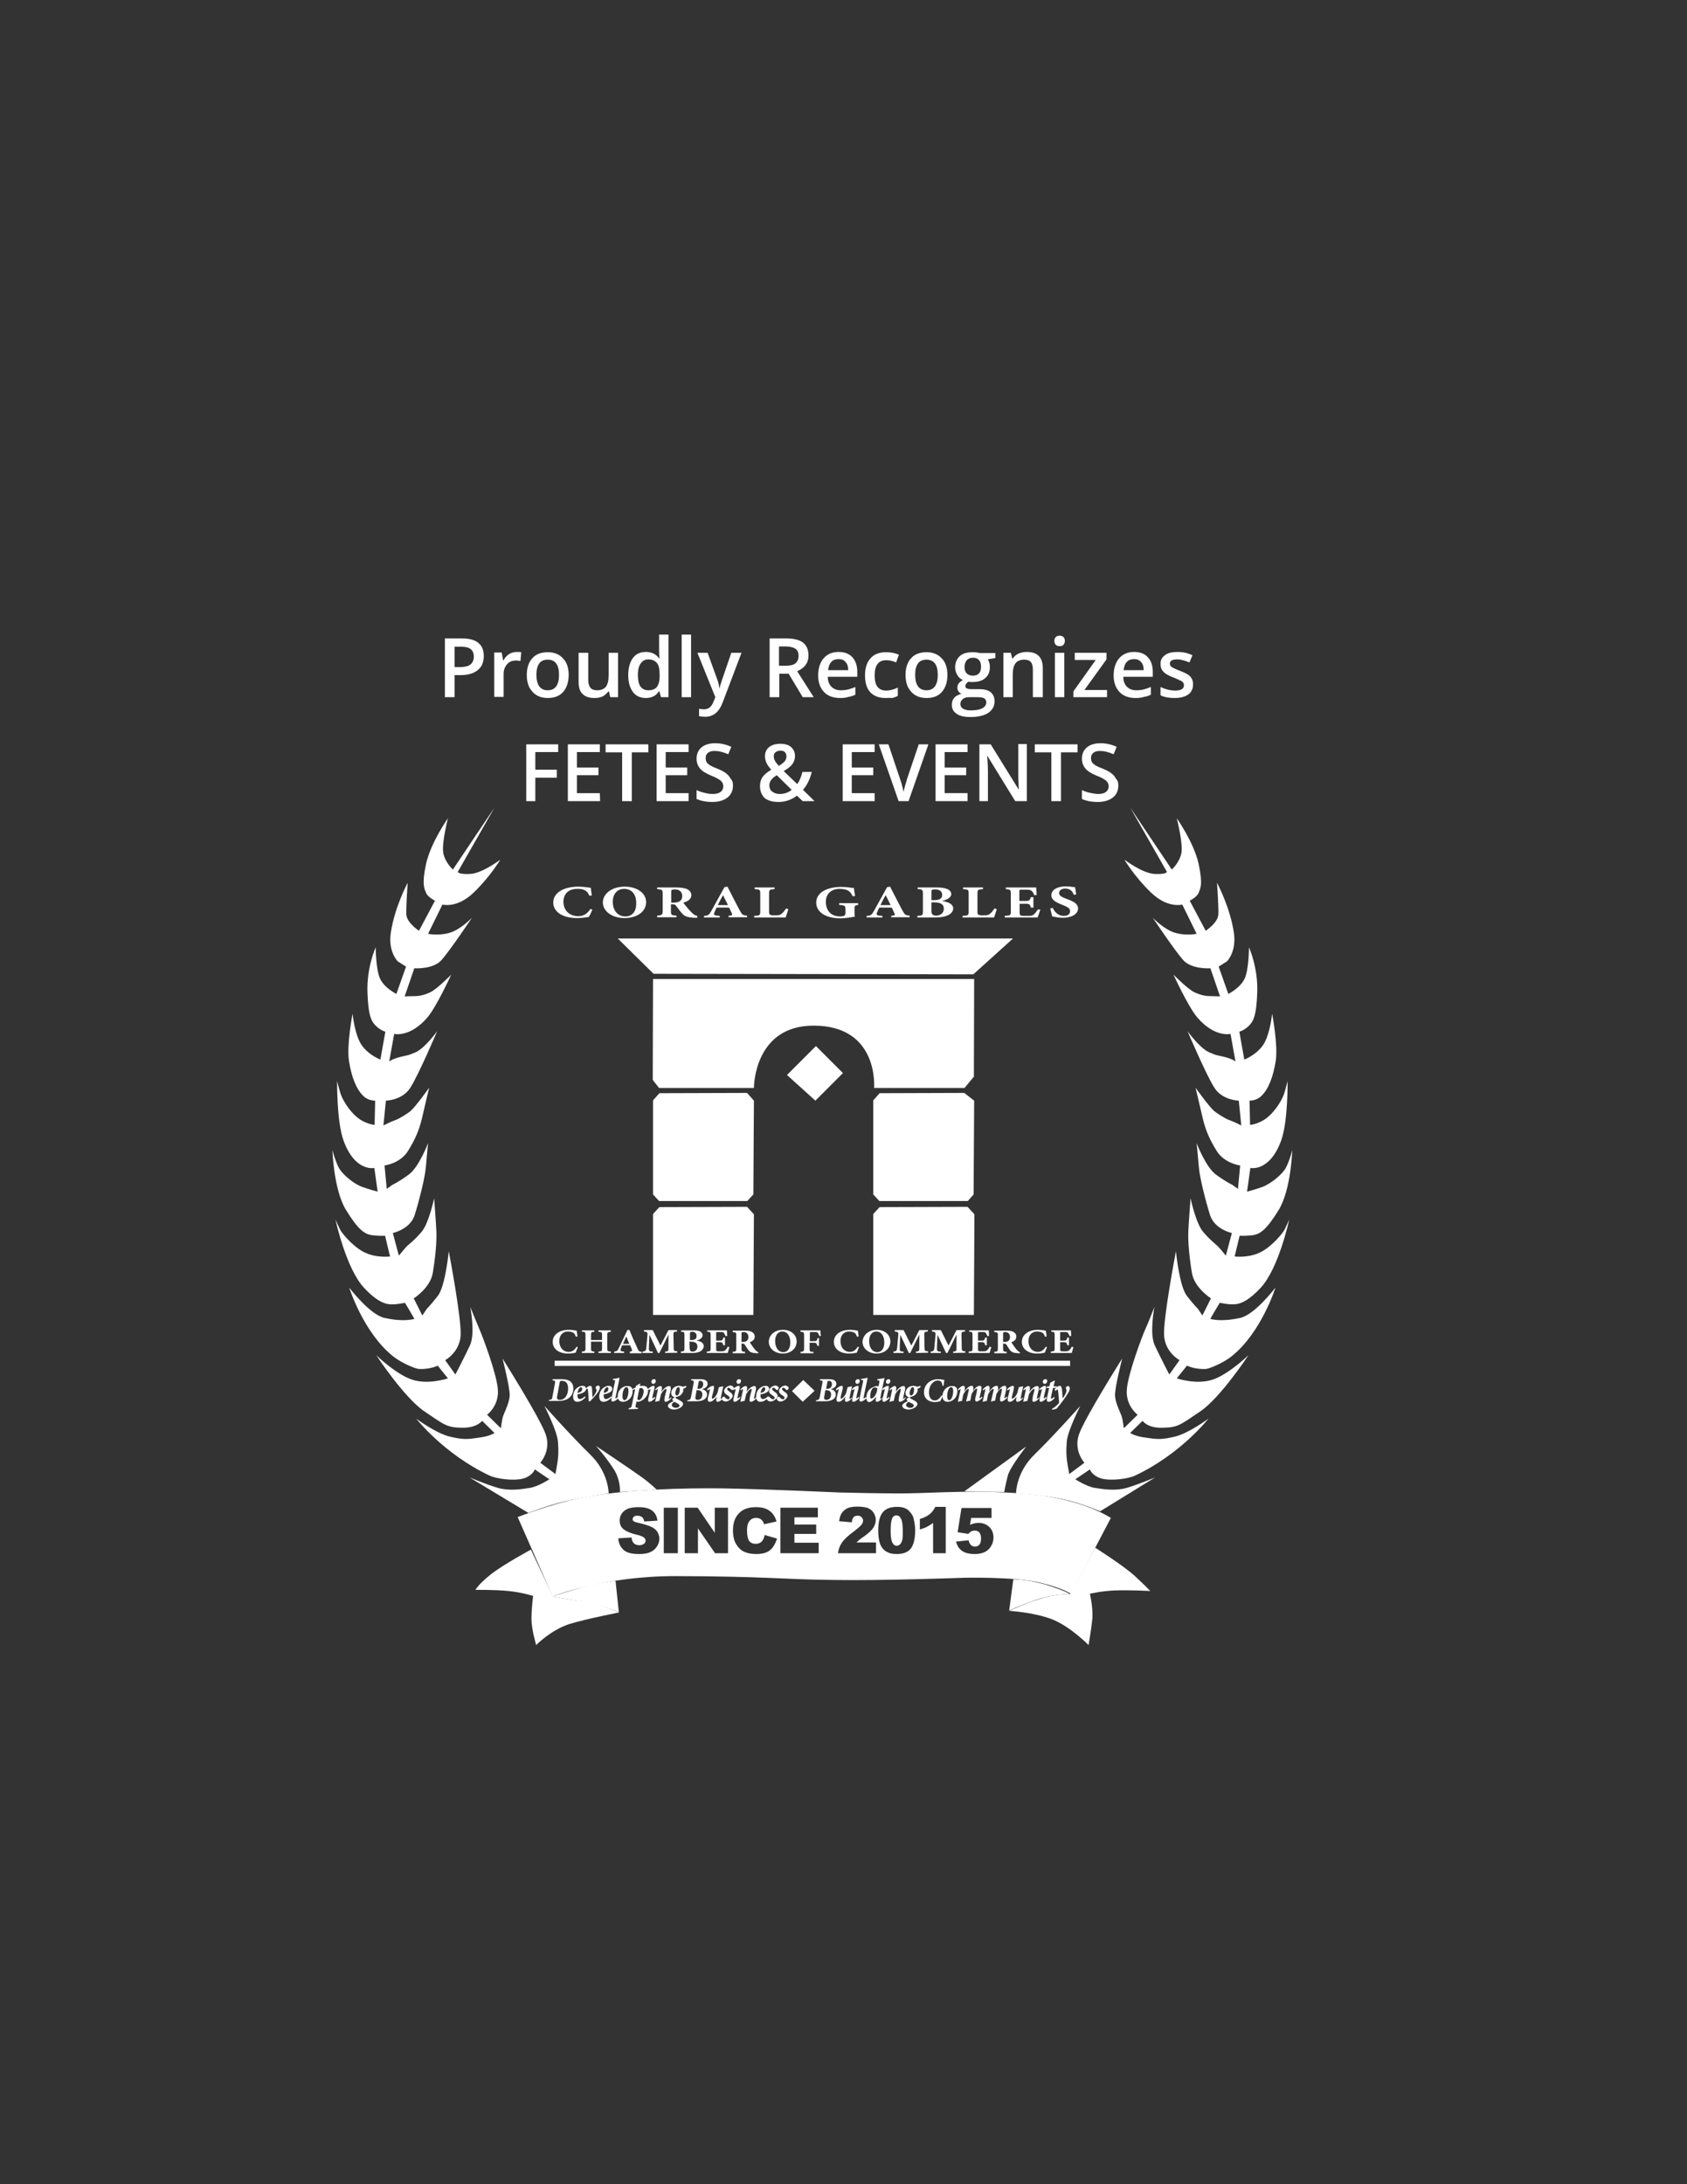 <?xml version="1.0" encoding="utf-8"?>
<!-- Generator: Adobe Illustrator 22.0.1, SVG Export Plug-In . SVG Version: 6.00 Build 0)  -->
<svg version="1.1" id="Layer_1" xmlns="http://www.w3.org/2000/svg" xmlns:xlink="http://www.w3.org/1999/xlink" x="0px" y="0px"
	 viewBox="0 0 612 792" style="enable-background:new 0 0 612 792;" xml:space="preserve">
<rect x="0" y="0" width="612" height="792" fill="#333333" stroke="none"/>
<style type="text/css">
	.st0{fill:#FFFFFF;}
</style>
<g>
	<path class="st0" d="M175.5,237.9c0,2.2-0.7,3.9-2.2,5.1c-1.5,1.2-3.5,1.8-6.2,1.8h-2.2v8h-3.5v-21.3h6.1c2.7,0,4.7,0.5,6,1.6
		C174.9,234.2,175.5,235.8,175.5,237.9z M164.9,241.9h1.8c1.8,0,3.1-0.3,3.9-0.9c0.8-0.6,1.3-1.6,1.3-2.9c0-1.2-0.4-2.1-1.1-2.7
		c-0.7-0.6-1.9-0.9-3.5-0.9h-2.4V241.9z"/>
	<path class="st0" d="M187.4,236.4c0.7,0,1.3,0,1.7,0.1l-0.3,3.2c-0.5-0.1-1-0.2-1.5-0.2c-1.4,0-2.5,0.4-3.3,1.3
		c-0.8,0.9-1.3,2.1-1.3,3.5v8.4h-3.4v-16.1h2.7l0.5,2.8h0.2c0.5-1,1.2-1.7,2.1-2.3C185.5,236.7,186.5,236.4,187.4,236.4z"/>
	<path class="st0" d="M206.3,244.7c0,2.6-0.7,4.7-2,6.2s-3.2,2.2-5.6,2.2c-1.5,0-2.8-0.3-4-1s-2-1.7-2.7-2.9
		c-0.6-1.3-0.9-2.7-0.9-4.4c0-2.6,0.7-4.7,2-6.1c1.3-1.5,3.2-2.2,5.7-2.2c2.3,0,4.2,0.8,5.5,2.3
		C205.6,240.1,206.3,242.2,206.3,244.7z M194.6,244.7c0,3.7,1.4,5.6,4.1,5.6c2.7,0,4.1-1.9,4.1-5.6c0-3.7-1.4-5.5-4.1-5.5
		c-1.4,0-2.5,0.5-3.1,1.4C194.9,241.6,194.6,242.9,194.6,244.7z"/>
	<path class="st0" d="M221.4,252.8l-0.5-2.1h-0.2c-0.5,0.7-1.2,1.3-2,1.8c-0.9,0.4-1.9,0.6-3,0.6c-2,0-3.4-0.5-4.4-1.5
		s-1.4-2.4-1.4-4.4v-10.5h3.5v9.9c0,1.2,0.3,2.2,0.8,2.8s1.3,0.9,2.4,0.9c1.4,0,2.5-0.4,3.2-1.3c0.7-0.9,1-2.3,1-4.3v-8h3.4v16.1
		H221.4z"/>
	<path class="st0" d="M234.3,253.1c-2,0-3.6-0.7-4.7-2.2c-1.1-1.5-1.7-3.5-1.7-6.1s0.6-4.7,1.7-6.2c1.1-1.5,2.7-2.2,4.7-2.2
		c2.1,0,3.7,0.8,4.8,2.3h0.2c-0.2-1.2-0.2-2.1-0.2-2.7v-5.9h3.4v22.7h-2.7l-0.6-2.1H239C238,252.3,236.4,253.1,234.3,253.1z
		 M235.2,250.3c1.4,0,2.4-0.4,3.1-1.2c0.6-0.8,1-2.1,1-3.9v-0.5c0-2-0.3-3.5-1-4.3s-1.7-1.3-3.1-1.3c-1.2,0-2.1,0.5-2.8,1.5
		s-1,2.4-1,4.2s0.3,3.1,0.9,4.1C233,249.8,233.9,250.3,235.2,250.3z"/>
	<path class="st0" d="M250.7,252.8h-3.4v-22.7h3.4V252.8z"/>
	<path class="st0" d="M253,236.7h3.7l3.3,9.1c0.5,1.3,0.8,2.5,1,3.7h0.1c0.1-0.5,0.2-1.2,0.5-1.9c0.2-0.8,1.5-4.4,3.7-10.9h3.7
		l-6.9,18.2c-1.3,3.3-3.3,5-6.3,5c-0.8,0-1.5-0.1-2.2-0.2V257c0.5,0.1,1.1,0.2,1.8,0.2c1.7,0,2.8-1,3.5-2.9l0.6-1.5L253,236.7z"/>
	<path class="st0" d="M282.7,244.3v8.5h-3.5v-21.3h6c2.7,0,4.8,0.5,6.1,1.5c1.3,1,2,2.6,2,4.7c0,2.7-1.4,4.5-4.1,5.7l6,9.4h-4
		l-5.1-8.5L282.7,244.3L282.7,244.3z M282.7,241.4h2.4c1.6,0,2.8-0.3,3.5-0.9c0.7-0.6,1.1-1.5,1.1-2.7s-0.4-2.1-1.2-2.6
		c-0.8-0.5-2-0.8-3.6-0.8h-2.3v7H282.7z"/>
	<path class="st0" d="M304.8,253.1c-2.5,0-4.5-0.7-5.9-2.2s-2.1-3.5-2.1-6c0-2.6,0.7-4.7,2-6.2s3.1-2.3,5.4-2.3c2.1,0,3.8,0.6,5,1.9
		c1.2,1.3,1.8,3.1,1.8,5.3v1.8h-10.7c0,1.6,0.5,2.8,1.3,3.6s1.9,1.3,3.4,1.3c1,0,1.8-0.1,2.7-0.3c0.8-0.2,1.7-0.5,2.6-0.9v2.8
		c-0.8,0.4-1.7,0.7-2.5,0.8C306.9,253,305.9,253.1,304.8,253.1z M304.2,239c-1.1,0-2,0.3-2.6,1c-0.7,0.7-1,1.7-1.2,3h7.3
		c0-1.3-0.3-2.3-1-3C306.1,239.3,305.3,239,304.2,239z"/>
	<path class="st0" d="M321.3,253.1c-2.4,0-4.3-0.7-5.6-2.1c-1.3-1.4-1.9-3.5-1.9-6.1c0-2.7,0.7-4.8,2-6.2c1.3-1.5,3.2-2.2,5.7-2.2
		c1.7,0,3.2,0.3,4.6,0.9l-1,2.8c-1.4-0.6-2.6-0.8-3.6-0.8c-2.8,0-4.2,1.8-4.2,5.5c0,1.8,0.3,3.2,1,4.1c0.7,0.9,1.7,1.4,3.1,1.4
		c1.5,0,3-0.4,4.3-1.1v3c-0.6,0.4-1.3,0.6-2,0.8C323.1,253,322.3,253.1,321.3,253.1z"/>
	<path class="st0" d="M343.7,244.7c0,2.6-0.7,4.7-2,6.2s-3.2,2.2-5.6,2.2c-1.5,0-2.8-0.3-4-1s-2-1.7-2.7-2.9
		c-0.6-1.3-0.9-2.7-0.9-4.4c0-2.6,0.7-4.7,2-6.1c1.3-1.5,3.2-2.2,5.7-2.2c2.3,0,4.2,0.8,5.5,2.3C343,240.1,343.7,242.2,343.7,244.7z
		 M332,244.7c0,3.7,1.4,5.6,4.1,5.6s4.1-1.9,4.1-5.6c0-3.7-1.4-5.5-4.1-5.5c-1.4,0-2.5,0.5-3.1,1.4C332.3,241.6,332,242.9,332,244.7
		z"/>
	<path class="st0" d="M361.1,236.7v1.9l-2.8,0.5c0.3,0.3,0.5,0.8,0.6,1.3c0.2,0.5,0.2,1,0.2,1.6c0,1.7-0.6,3-1.7,3.9
		c-1.1,1-2.7,1.4-4.7,1.4c-0.5,0-1,0-1.4-0.1c-0.7,0.5-1.1,1-1.1,1.6c0,0.4,0.2,0.6,0.5,0.8s1,0.3,1.9,0.3h2.8c1.8,0,3.1,0.4,4,1.1
		c0.9,0.8,1.4,1.8,1.4,3.3c0,1.8-0.8,3.2-2.3,4.2s-3.7,1.5-6.5,1.5c-2.2,0-3.9-0.4-5-1.2c-1.2-0.8-1.7-1.9-1.7-3.3
		c0-1,0.3-1.8,0.9-2.5s1.5-1.1,2.6-1.4c-0.5-0.2-0.8-0.5-1.1-0.9c-0.3-0.4-0.4-0.9-0.4-1.4c0-0.6,0.2-1.1,0.5-1.5s0.8-0.8,1.5-1.2
		c-0.8-0.4-1.5-0.9-2-1.8c-0.5-0.8-0.8-1.8-0.8-2.8c0-1.7,0.6-3.1,1.7-4.1s2.7-1.4,4.7-1.4c0.5,0,0.9,0,1.4,0.1s0.9,0.1,1.1,0.2h5.7
		V236.7z M348.4,255.3c0,0.7,0.3,1.3,1,1.7s1.6,0.6,2.8,0.6c1.9,0,3.3-0.3,4.2-0.8c0.9-0.5,1.4-1.2,1.4-2.1c0-0.7-0.3-1.2-0.8-1.5
		s-1.4-0.4-2.8-0.4h-2.6c-1,0-1.8,0.2-2.3,0.7C348.7,253.9,348.4,254.5,348.4,255.3z M349.9,241.9c0,1,0.3,1.8,0.8,2.3
		s1.3,0.8,2.2,0.8c2,0,3-1.1,3-3.2c0-1-0.2-1.9-0.7-2.4c-0.5-0.6-1.2-0.9-2.2-0.9s-1.7,0.3-2.2,0.8
		C350.2,240,349.9,240.8,349.9,241.9z"/>
	<path class="st0" d="M378.1,252.8h-3.4v-9.9c0-1.2-0.2-2.2-0.7-2.8s-1.3-0.9-2.4-0.9c-1.4,0-2.5,0.4-3.2,1.3c-0.7,0.9-1,2.3-1,4.3
		v8H364v-16.1h2.7l0.5,2.1h0.2c0.5-0.8,1.2-1.4,2.1-1.8c0.9-0.4,1.9-0.6,3-0.6c3.9,0,5.8,2,5.8,5.9v10.5H378.1z"/>
	<path class="st0" d="M382.5,232.4c0-0.6,0.2-1.1,0.5-1.4c0.3-0.3,0.8-0.5,1.4-0.5s1.1,0.2,1.4,0.5s0.5,0.8,0.5,1.4
		c0,0.6-0.2,1-0.5,1.4s-0.8,0.5-1.4,0.5s-1.1-0.2-1.4-0.5C382.7,233.5,382.5,233,382.5,232.4z M386.1,252.8h-3.4v-16.1h3.4V252.8z"
		/>
	<path class="st0" d="M401.6,252.8h-12.2v-2.1l8.1-11.4h-7.6v-2.6h11.5v2.4l-8,11.1h8.2V252.8z"/>
	<path class="st0" d="M412,253.1c-2.5,0-4.5-0.7-5.9-2.2s-2.1-3.5-2.1-6c0-2.6,0.7-4.7,2-6.2s3.1-2.3,5.4-2.3c2.1,0,3.8,0.6,5,1.9
		c1.2,1.3,1.8,3.1,1.8,5.3v1.8h-10.7c0,1.6,0.5,2.8,1.3,3.6s1.9,1.3,3.4,1.3c1,0,1.8-0.1,2.7-0.3c0.8-0.2,1.7-0.5,2.6-0.9v2.8
		c-0.8,0.4-1.7,0.7-2.5,0.8C414.1,253,413.1,253.1,412,253.1z M411.4,239c-1.1,0-2,0.3-2.6,1c-0.7,0.7-1,1.7-1.2,3h7.3
		c0-1.3-0.3-2.3-1-3C413.3,239.3,412.5,239,411.4,239z"/>
	<path class="st0" d="M432.8,248.2c0,1.6-0.6,2.8-1.7,3.6s-2.8,1.3-4.9,1.3s-3.9-0.3-5.2-1v-3c1.9,0.9,3.7,1.3,5.3,1.3
		c2.1,0,3.2-0.6,3.2-1.9c0-0.4-0.1-0.7-0.3-1s-0.6-0.6-1.2-0.8c-0.5-0.3-1.3-0.6-2.2-1c-1.9-0.7-3.1-1.4-3.8-2.2
		c-0.7-0.7-1-1.7-1-2.8c0-1.4,0.6-2.4,1.7-3.2s2.6-1.1,4.5-1.1s3.7,0.4,5.4,1.2l-1.1,2.6c-1.7-0.7-3.2-1.1-4.4-1.1
		c-1.8,0-2.7,0.5-2.7,1.5c0,0.5,0.2,0.9,0.7,1.3c0.5,0.3,1.5,0.8,3.1,1.4c1.3,0.5,2.3,1,2.9,1.4s1,0.9,1.3,1.5
		C432.7,246.8,432.8,247.4,432.8,248.2z"/>
</g>
<g>
	<path class="st0" d="M194.2,290.5h-3.3v-20.6h11.6v2.8h-8.3v6.4h7.8v2.9h-7.8V290.5z"/>
	<path class="st0" d="M217.7,290.5H206v-20.6h11.6v2.8h-8.3v5.6h7.8v2.8h-7.8v6.5h8.3L217.7,290.5L217.7,290.5z"/>
	<path class="st0" d="M229.1,290.5h-3.4v-17.7h-6v-2.9h15.5v2.9h-6v17.7H229.1z"/>
	<path class="st0" d="M249.8,290.5h-11.6v-20.6h11.6v2.8h-8.3v5.6h7.8v2.8h-7.8v6.5h8.3V290.5z"/>
	<path class="st0" d="M265.9,284.9c0,1.8-0.7,3.3-2,4.3s-3.1,1.6-5.5,1.6c-2.3,0-4.2-0.4-5.7-1.1v-3.2c0.9,0.4,1.9,0.8,3,1
		c1.1,0.3,2,0.4,2.9,0.4c1.3,0,2.3-0.3,2.9-0.8s0.9-1.2,0.9-2s-0.3-1.4-0.9-2c-0.6-0.5-1.8-1.2-3.6-1.9c-1.9-0.8-3.2-1.6-4-2.6
		s-1.2-2.1-1.2-3.5c0-1.7,0.6-3.1,1.8-4.1s2.9-1.5,4.9-1.5s3.9,0.4,5.9,1.3l-1.1,2.7c-1.8-0.8-3.5-1.2-4.9-1.2
		c-1.1,0-1.9,0.2-2.5,0.7s-0.8,1.1-0.8,1.9c0,0.5,0.1,1,0.3,1.4s0.6,0.7,1.1,1.1c0.5,0.3,1.4,0.8,2.8,1.3c1.5,0.6,2.6,1.2,3.3,1.8
		c0.7,0.5,1.2,1.2,1.5,1.8C265.8,283.1,265.9,283.9,265.9,284.9z"/>
	<path class="st0" d="M275.7,285c0-1.2,0.3-2.3,0.9-3.2c0.6-0.9,1.7-1.8,3.2-2.7c-0.9-1-1.5-1.9-1.8-2.6s-0.5-1.5-0.5-2.2
		c0-1.4,0.5-2.6,1.5-3.4s2.4-1.2,4.1-1.2s3,0.4,3.9,1.2c0.9,0.8,1.4,1.9,1.4,3.2c0,1.1-0.3,2-0.9,2.9s-1.7,1.7-3.2,2.6l4.9,4.7
		c0.8-1,1.4-2.5,1.9-4.4h3.4c-0.7,2.7-1.7,4.8-3.2,6.5l4.2,4.1h-4.3l-2.1-2c-1,0.8-2,1.3-3.1,1.7c-1.1,0.4-2.3,0.6-3.6,0.6
		c-2.2,0-3.9-0.5-5.1-1.5C276.3,288.2,275.7,286.8,275.7,285z M282.8,287.9c1.7,0,3.2-0.5,4.4-1.5l-5.4-5.3c-1,0.6-1.7,1.2-2.1,1.8
		c-0.4,0.6-0.6,1.2-0.6,1.9c0,0.9,0.3,1.7,1,2.2C280.9,287.6,281.7,287.9,282.8,287.9z M280.7,274.3c0,0.6,0.2,1.1,0.5,1.7
		c0.3,0.5,0.8,1.1,1.3,1.7c1.1-0.6,1.8-1.2,2.2-1.7c0.4-0.5,0.6-1.1,0.6-1.8c0-0.6-0.2-1.1-0.6-1.5s-0.9-0.5-1.6-0.5
		s-1.3,0.2-1.8,0.6S280.7,273.7,280.7,274.3z"/>
	<path class="st0" d="M317.3,290.5h-11.6v-20.6h11.6v2.8H309v5.6h7.8v2.8H309v6.5h8.3V290.5z"/>
	<path class="st0" d="M333.3,269.9h3.5l-7.2,20.6H326l-7.2-20.6h3.5l4.3,12.8c0.2,0.6,0.5,1.4,0.7,2.4c0.3,1,0.4,1.7,0.5,2.1
		c0.1-0.7,0.3-1.5,0.6-2.5c0.3-0.9,0.5-1.6,0.6-2.1L333.3,269.9z"/>
	<path class="st0" d="M351,290.5h-11.6v-20.6H351v2.8h-8.3v5.6h7.8v2.8h-7.8v6.5h8.3V290.5z"/>
	<path class="st0" d="M372.4,290.5h-4.1l-10.1-16.4h-0.1l0.1,0.9c0.1,1.7,0.2,3.3,0.2,4.8v10.7h-3.1v-20.6h4.1l10.1,16.3h0.1
		c0-0.2-0.1-1-0.1-2.4c-0.1-1.4-0.1-2.4-0.1-3.2v-10.8h3.1v20.7H372.4z"/>
	<path class="st0" d="M384.8,290.5h-3.4v-17.7h-6v-2.9h15.5v2.9h-6v17.7H384.8z"/>
	<path class="st0" d="M405.7,284.9c0,1.8-0.7,3.3-2,4.3s-3.1,1.6-5.5,1.6c-2.3,0-4.2-0.4-5.7-1.1v-3.2c0.9,0.4,1.9,0.8,3,1
		s2,0.4,2.9,0.4c1.3,0,2.3-0.3,2.9-0.8s0.9-1.2,0.9-2s-0.3-1.4-0.9-2c-0.6-0.5-1.8-1.2-3.6-1.9c-1.9-0.8-3.2-1.6-4-2.6
		s-1.2-2.1-1.2-3.5c0-1.7,0.6-3.1,1.8-4.1c1.2-1,2.9-1.5,4.9-1.5s3.9,0.4,5.9,1.3l-1.1,2.7c-1.8-0.8-3.5-1.2-4.9-1.2
		c-1.1,0-1.9,0.2-2.5,0.7s-0.8,1.1-0.8,1.9c0,0.5,0.1,1,0.3,1.4c0.2,0.4,0.6,0.7,1.1,1.1c0.5,0.3,1.4,0.8,2.8,1.3
		c1.5,0.6,2.6,1.2,3.3,1.8c0.7,0.5,1.2,1.2,1.5,1.8C405.6,283.1,405.7,283.9,405.7,284.9z"/>
</g>
<g>
	<path class="st0" d="M214.9,329.8c-0.3,0.8-0.9,2.1-1.3,2.7c-0.6,0.1-2.5,0.4-4.2,0.4c-6.2,0-8.7-2.9-8.7-5.6
		c0-3.5,3.6-5.8,9.2-5.8c2,0,3.8,0.4,4.4,0.4c0.1,0.8,0.3,2,0.4,2.8l-0.9,0.1c-0.5-1.3-1.2-1.9-2.4-2.3c-0.6-0.2-1.4-0.2-2-0.2
		c-3.3,0-5,2-5,4.7c0,3.1,2.2,5.2,5.3,5.2c1.9,0,3.2-0.7,4.5-2.6L214.9,329.8z"/>
	<path class="st0" d="M226.7,321.5c4.3,0,7.7,2.3,7.7,5.6c0,3.6-3.5,5.8-7.8,5.8c-4.6,0-7.9-2.5-7.9-5.7
		C218.7,324.4,221.5,321.5,226.7,321.5z M226.4,322.3c-2.3,0-4.1,1.7-4.1,4.7c0,2.8,1.5,5.3,4.6,5.3c2.2,0,3.9-1.5,3.9-4.6
		C230.9,324.2,229.1,322.3,226.4,322.3z"/>
	<path class="st0" d="M252.9,332.8c-0.1,0-0.4,0-0.7,0c-2.9-0.1-3.8-0.6-4.5-1.3c-0.9-0.9-1.6-2-2.4-3c-0.3-0.5-0.7-0.6-1.4-0.6
		h-0.5v2.5c0,1.4,0.2,1.5,2,1.6v0.6h-7V332c1.7-0.1,2-0.3,2-1.6V324c0-1.3-0.2-1.5-2-1.6v-0.6h6.7c2,0,3.2,0.2,4.2,0.6
		c0.9,0.5,1.5,1.2,1.5,2.2c0,1.5-1.4,2.3-2.9,2.7c0.3,0.5,1.2,1.6,1.9,2.4c0.8,0.9,1.3,1.4,1.7,1.7c0.5,0.4,0.8,0.6,1.5,0.7
		L252.9,332.8z M244.1,327.3c1,0,1.7-0.1,2.3-0.4c0.8-0.5,1.1-1.1,1.1-2c0-1.8-1.4-2.4-2.7-2.4c-0.6,0-0.9,0.1-1.1,0.2
		c-0.2,0.1-0.2,0.3-0.2,0.6v4L244.1,327.3L244.1,327.3z"/>
	<path class="st0" d="M264.3,332.7v-0.6c1.5-0.2,1.5-0.3,1.1-1.1c-0.2-0.5-0.6-1.3-0.9-1.9H260c-0.3,0.5-0.6,1.2-0.8,1.7
		c-0.5,1.1,0.1,1.2,1.9,1.3v0.6h-5.7v-0.6c1.5-0.1,1.8-0.3,2.6-1.7l4.8-8.7l1.1-0.2c1.5,2.9,3,5.9,4.5,8.7c0.9,1.6,1.1,1.7,2.6,1.8
		v0.6h-6.7V332.7z M262.3,324.6c-0.7,1.2-1.3,2.3-1.9,3.6h3.7L262.3,324.6z"/>
	<path class="st0" d="M286,329.7c-0.2,0.7-0.8,2.5-1,3h-11.4v-0.6c2-0.1,2.2-0.2,2.2-1.6V324c0-1.4-0.2-1.5-2-1.6v-0.6h7.2v0.6
		c-1.8,0.1-2,0.2-2,1.6v6.5c0,0.9,0,1.3,1.3,1.4c0,0,1.1,0,1.2,0c1.3,0,1.7-0.2,2.2-0.7c0.4-0.3,1-1.1,1.5-1.8L286,329.7z"/>
	<path class="st0" d="M311.5,328.1c-1.3,0.2-1.5,0.2-1.5,1.4v1.3c0,0.6,0,1.2,0.1,1.6c-1.4,0.2-3.4,0.6-5.2,0.6
		c-5.4,0-8.8-2.3-8.8-5.7c0-3.8,4.2-5.7,9.1-5.7c2.4,0,3.7,0.4,4.6,0.4c0,0.7,0.3,2,0.4,2.9l-0.9,0.1c-0.5-1.3-1.4-2.2-2.8-2.5
		c-0.5-0.1-1.3-0.2-1.9-0.2c-2.8,0-5,1.6-5,4.7c0,2.8,1.5,5.3,5.2,5.3c0.5,0,1.1-0.1,1.4-0.2c0.3-0.2,0.5-0.4,0.5-1v-1.5
		c0-1.2-0.3-1.3-2.3-1.5v-0.6h6.9v0.6H311.5z"/>
	<path class="st0" d="M323.3,332.7v-0.6c1.5-0.2,1.5-0.3,1.1-1.1c-0.2-0.5-0.6-1.3-0.9-1.9H319c-0.3,0.5-0.6,1.2-0.8,1.7
		c-0.5,1.1,0.1,1.2,1.9,1.3v0.6h-5.7v-0.6c1.5-0.1,1.8-0.3,2.6-1.7l4.8-8.7l1.1-0.2c1.5,2.9,3,5.9,4.5,8.7c0.9,1.6,1.1,1.7,2.6,1.8
		v0.6h-6.7V332.7z M321.3,324.6c-0.7,1.2-1.3,2.3-1.9,3.6h3.7L321.3,324.6z"/>
	<path class="st0" d="M341.7,326.7c2.4,0.3,4.1,1.2,4.1,2.7c0,1.1-0.9,2.1-2.2,2.6c-1.2,0.5-2.7,0.7-4.6,0.7h-6.2v-0.6
		c1.8-0.1,2-0.2,2-1.6V324c0-1.4-0.3-1.6-1.9-1.6v-0.6h7c1.7,0,2.9,0.2,3.8,0.6s1.4,1,1.4,1.9C345,325.6,343.2,326.4,341.7,326.7z
		 M338.8,326.4c2.2,0,3-0.7,3-1.9c0-1.5-1.3-2-2.6-2c-0.6,0-1,0.1-1.1,0.2c-0.2,0.1-0.2,0.4-0.2,0.7v3L338.8,326.4L338.8,326.4z
		 M337.9,330.4c0,1.2,0.6,1.6,1.8,1.6c1.3,0,2.7-0.8,2.7-2.5c0-1.6-1.1-2.3-3.7-2.3h-0.8V330.4z"/>
	<path class="st0" d="M361.6,329.7c-0.2,0.7-0.8,2.5-1,3h-11.4v-0.6c2-0.1,2.2-0.2,2.2-1.6V324c0-1.4-0.2-1.5-2-1.6v-0.6h7.2v0.6
		c-1.8,0.1-2,0.2-2,1.6v6.5c0,0.9,0,1.3,1.3,1.4c0,0,1.1,0,1.2,0c1.3,0,1.7-0.2,2.2-0.7c0.4-0.3,1-1.1,1.5-1.8L361.6,329.7z"/>
	<path class="st0" d="M377.4,329.8c-0.1,0.5-0.8,2.4-1,2.9h-11.9v-0.6c2.1-0.2,2.2-0.2,2.2-1.6V324c0-1.4-0.3-1.5-1.8-1.6v-0.6h7.5
		c2.4,0,3.2,0,3.5,0c0,0.3,0.1,1.7,0.2,2.7l-0.9,0.1c-0.2-0.6-0.6-1.3-1-1.6c-0.4-0.3-0.7-0.4-1.9-0.4h-1.5c-0.9,0-1,0-1,0.6v3.5
		h2.3c1.3,0,1.5-0.3,1.9-1.4h0.9v3.8H374c-0.4-1.2-0.6-1.4-1.9-1.4h-2.2v2.9c0,1.2,0,1.5,1.5,1.5h1.6c1.3,0,1.6-0.1,2.1-0.6
		c0.6-0.5,1-1.1,1.4-1.7H377.4z"/>
	<path class="st0" d="M389.6,324.5c-0.5-1.1-1.1-2.3-3.2-2.3c-1.3,0-2.2,0.7-2.2,1.6s0.9,1.5,2.9,2.2c2.5,0.9,4,1.8,4,3.4
		c0,2-2.3,3.4-5.5,3.4c-1.5,0-2.8-0.3-3.9-0.5c-0.1-0.4-0.5-2.1-0.7-2.9l0.9-0.2c0.5,1.1,1.7,2.9,4,2.9c1.4,0,2.3-0.6,2.3-1.7
		c0-1-0.8-1.5-2.8-2.3c-2.4-0.9-4-1.8-4-3.5c0-1.8,1.9-3.2,5.3-3.2c1.6,0,2.8,0.3,3.3,0.3c0.1,0.6,0.3,1.5,0.4,2.6L389.6,324.5z"/>
</g>
<polygon class="st0" points="224.1,340.3 367.5,340.3 353.1,353.3 237.1,353.1 "/>
<path class="st0" d="M236.9,355h116.5l-0.1,35.4l-3.4,4.1h-32.8c0,0,1.9-22.5-21.8-22.6c-21.9-0.1-21.8,22.6-21.8,22.6h-34.4
	l-2.3-2.9L236.9,355z"/>
<polygon class="st0" points="239.2,396.4 236.9,399 236.9,433.1 239.1,435.5 271.1,435.5 273.3,433.1 273.5,399.1 271,396.3 "/>
<polygon class="st0" points="239.2,437.7 236.9,440.2 236.9,476.8 273.3,476.8 273.5,440.3 271,437.6 "/>
<polygon class="st0" points="319.1,437.7 316.8,440.2 316.8,476.8 353.3,476.8 353.5,440.3 351,437.6 "/>
<polygon class="st0" points="319.1,396.4 316.8,399 316.8,433.1 319,435.5 351.1,435.5 353.2,433.1 353.4,399.1 349.8,396.3 "/>
<polygon class="st0" points="285.5,389.8 296,379.3 305.8,389.1 295.8,399.1 "/>
<g>
	<path class="st0" d="M209.6,488.5c-0.2,0.6-0.6,1.6-0.8,2c-0.4,0.1-1.6,0.3-2.7,0.3c-4,0-5.6-2.2-5.6-4.2c0-2.6,2.3-4.4,5.9-4.4
		c1.3,0,2.4,0.3,2.8,0.3c0.1,0.6,0.2,1.5,0.3,2.1l-0.6,0.1c-0.3-1-0.8-1.5-1.5-1.7c-0.4-0.1-0.9-0.2-1.3-0.2c-2.1,0-3.2,1.5-3.2,3.5
		c0,2.3,1.4,3.9,3.4,3.9c1.2,0,2.1-0.6,2.9-1.9L209.6,488.5z"/>
	<path class="st0" d="M221.6,482.9c-1.1,0.1-1.3,0.2-1.3,1.2v4.8c0,1,0.1,1.1,1.3,1.2v0.5c-1.3,0-3.2,0-4.5,0v-0.5
		c1.2-0.1,1.3-0.2,1.3-1.2v-2.4h-4v2.4c0,1,0.1,1.1,1.2,1.2v0.5c-1.3,0-3.2,0-4.5,0v-0.5c1.1-0.1,1.3-0.2,1.3-1.2v-4.8
		c0-1-0.1-1.2-1.3-1.2v-0.5h4.5v0.5c-1.1,0.1-1.2,0.2-1.2,1.2v1.8h4v-1.8c0-1-0.1-1.1-1.3-1.2v-0.5c1.3,0,3.2,0,4.5,0V482.9z"/>
	<path class="st0" d="M228.5,490.6v-0.5c0.9-0.1,0.9-0.3,0.7-0.8c-0.1-0.4-0.4-0.9-0.6-1.5h-2.9c-0.2,0.4-0.4,0.9-0.5,1.3
		c-0.3,0.8,0,0.9,1.2,1v0.5h-3.6v-0.5c0.9-0.1,1.2-0.2,1.7-1.3l3.1-6.5l0.7-0.1c0.9,2.2,1.9,4.5,2.9,6.6c0.5,1.2,0.7,1.3,1.6,1.4
		v0.5h-4.3V490.6z M227.2,484.6c-0.4,0.9-0.8,1.8-1.2,2.7h2.3L227.2,484.6z"/>
	<path class="st0" d="M241.3,490.6v-0.5c1.1-0.1,1.2-0.2,1.2-1.3v-4.9c-1.1,2.2-2.2,4.6-3.3,6.7h-0.5c-1-2.1-2-4.4-3.1-6.6
		c-0.2,4-0.2,4.8-0.2,5.2c0,0.7,0.3,0.9,1.4,0.9v0.5h-3.7v-0.5c0.8-0.1,1.2-0.2,1.3-1c0.1-0.4,0.1-1.1,0.5-5.3c0-0.6-0.1-0.9-1.3-1
		v-0.5h3.2l2.8,5.6l2.9-5.6h3.1v0.5c-1.2,0.1-1.3,0.2-1.3,1.2l0.1,4.7c0,1.1,0.1,1.2,1.3,1.3v0.5L241.3,490.6L241.3,490.6z"/>
	<path class="st0" d="M252.7,486.1c1.5,0.2,2.6,0.9,2.6,2c0,0.8-0.6,1.6-1.4,2c-0.8,0.4-1.8,0.5-2.9,0.5h-4v-0.5
		c1.1-0.1,1.3-0.2,1.3-1.2v-4.8c0-1.1-0.2-1.2-1.2-1.2v-0.5h4.5c1.1,0,1.8,0.1,2.4,0.4c0.5,0.3,0.9,0.8,0.9,1.4
		C254.8,485.3,253.6,485.9,252.7,486.1z M250.8,485.9c1.4,0,1.9-0.5,1.9-1.5c0-1.1-0.8-1.5-1.6-1.5c-0.4,0-0.6,0.1-0.7,0.2
		c-0.1,0.1-0.1,0.3-0.1,0.5v2.3H250.8z M250.2,488.9c0,0.9,0.4,1.2,1.1,1.2c0.8,0,1.7-0.6,1.7-1.8c0-1.2-0.7-1.8-2.4-1.8h-0.5
		L250.2,488.9L250.2,488.9z"/>
	<path class="st0" d="M264.6,488.5c-0.1,0.3-0.5,1.8-0.6,2.1h-7.6v-0.5c1.3-0.1,1.4-0.2,1.4-1.2v-4.8c0-1.1-0.2-1.2-1.2-1.2v-0.5
		h4.8c1.5,0,2.1,0,2.3,0c0,0.2,0.1,1.3,0.1,2l-0.6,0.1c-0.1-0.4-0.4-0.9-0.6-1.2c-0.3-0.3-0.5-0.3-1.2-0.3h-1c-0.6,0-0.6,0-0.6,0.5
		v2.6h1.4c0.8,0,1-0.2,1.2-1.1h0.6v2.8h-0.6c-0.2-0.9-0.4-1.1-1.2-1.1h-1.4v2.2c0,0.9,0,1.1,0.9,1.1h1c0.8,0,1-0.1,1.4-0.4
		c0.4-0.4,0.7-0.8,0.9-1.3L264.6,488.5z"/>
	<path class="st0" d="M275,490.7c-0.1,0-0.3,0-0.4,0c-1.9-0.1-2.4-0.4-2.9-0.9c-0.6-0.7-1-1.5-1.5-2.2c-0.2-0.3-0.4-0.4-0.9-0.4H269
		v1.8c0,1,0.1,1.1,1.3,1.2v0.5h-4.5v-0.5c1.1-0.1,1.3-0.2,1.3-1.2v-4.8c0-1-0.1-1.1-1.3-1.2v-0.5h4.3c1.3,0,2.1,0.1,2.7,0.5
		c0.6,0.3,1,0.9,1,1.7c0,1.1-0.9,1.7-1.8,2c0.2,0.4,0.8,1.2,1.2,1.8c0.5,0.7,0.8,1,1.1,1.3c0.3,0.3,0.5,0.4,0.9,0.6L275,490.7z
		 M269.4,486.6c0.6,0,1.1-0.1,1.4-0.3c0.5-0.4,0.7-0.8,0.7-1.5c0-1.3-0.9-1.8-1.7-1.8c-0.4,0-0.6,0.1-0.7,0.1
		c-0.1,0.1-0.1,0.2-0.1,0.5v3L269.4,486.6L269.4,486.6z"/>
	<path class="st0" d="M284.1,482.2c2.7,0,4.9,1.7,4.9,4.2c0,2.7-2.2,4.4-5,4.4c-2.9,0-5.1-1.8-5.1-4.3
		C278.9,484.4,280.7,482.2,284.1,482.2z M283.8,482.8c-1.5,0-2.6,1.3-2.6,3.5c0,2.1,1,4,3,4c1.4,0,2.5-1.2,2.5-3.5
		C286.7,484.3,285.5,482.8,283.8,482.8z"/>
	<path class="st0" d="M297.3,484.5c-0.2-0.5-0.4-0.9-0.6-1.2c-0.3-0.3-0.5-0.3-1.2-0.3h-1.1c-0.5,0-0.6,0-0.6,0.5v2.8h1.6
		c0.9,0,1-0.2,1.2-1.1h0.5v2.8h-0.6c-0.2-0.9-0.4-1.1-1.2-1.1h-1.6v2c0,1.2,0.1,1.3,1.4,1.3v0.5h-4.7v-0.5c1.1-0.1,1.3-0.2,1.3-1.3
		v-4.7c0-1.1-0.1-1.2-1.3-1.3v-0.5h5c1.3,0,2,0,2.2,0c0,0.2,0.1,1.3,0.2,2L297.3,484.5z"/>
	<path class="st0" d="M311.6,488.5c-0.2,0.6-0.6,1.6-0.8,2c-0.4,0.1-1.6,0.3-2.7,0.3c-4,0-5.6-2.2-5.6-4.2c0-2.6,2.3-4.4,5.9-4.4
		c1.3,0,2.4,0.3,2.8,0.3c0.1,0.6,0.2,1.5,0.3,2.1l-0.6,0.1c-0.3-1-0.8-1.5-1.5-1.7c-0.4-0.1-0.9-0.2-1.3-0.2c-2.1,0-3.2,1.5-3.2,3.5
		c0,2.3,1.4,3.9,3.4,3.9c1.2,0,2.1-0.6,2.9-1.9L311.6,488.5z"/>
	<path class="st0" d="M318.1,482.2c2.7,0,4.9,1.7,4.9,4.2c0,2.7-2.2,4.4-5,4.4c-2.9,0-5.1-1.8-5.1-4.3
		C313,484.4,314.8,482.2,318.1,482.2z M317.9,482.8c-1.5,0-2.6,1.3-2.6,3.5c0,2.1,1,4,3,4c1.4,0,2.5-1.2,2.5-3.5
		C320.8,484.3,319.6,482.8,317.9,482.8z"/>
	<path class="st0" d="M332.3,490.6v-0.5c1.1-0.1,1.2-0.2,1.2-1.3v-4.9c-1.1,2.2-2.2,4.6-3.3,6.7h-0.5c-1-2.1-2-4.4-3.1-6.6
		c-0.2,4-0.2,4.8-0.2,5.2c0,0.7,0.3,0.9,1.4,0.9v0.5h-3.7v-0.5c0.8-0.1,1.2-0.2,1.3-1c0.1-0.4,0.1-1.1,0.5-5.3c0-0.6-0.1-0.9-1.3-1
		v-0.5h3.2l2.8,5.6l2.9-5.6h3.1v0.5c-1.2,0.1-1.3,0.2-1.3,1.2l0.1,4.7c0,1.1,0.1,1.2,1.3,1.3v0.5L332.3,490.6L332.3,490.6z"/>
	<path class="st0" d="M345.8,490.6v-0.5c1.1-0.1,1.2-0.2,1.2-1.3v-4.9c-1.1,2.2-2.2,4.6-3.3,6.7h-0.5c-1-2.1-2-4.4-3.1-6.6
		c-0.2,4-0.2,4.8-0.2,5.2c0,0.7,0.3,0.9,1.4,0.9v0.5h-3.7v-0.5c0.8-0.1,1.2-0.2,1.3-1c0.1-0.4,0.1-1.1,0.5-5.3c0-0.6-0.1-0.9-1.3-1
		v-0.5h3.2l2.8,5.6l2.9-5.6h3.1v0.5c-1.2,0.1-1.3,0.2-1.3,1.2l0.1,4.7c0,1.1,0.1,1.2,1.3,1.3v0.5L345.8,490.6L345.8,490.6z"/>
	<path class="st0" d="M359.6,488.5c-0.1,0.3-0.5,1.8-0.6,2.1h-7.6v-0.5c1.3-0.1,1.4-0.2,1.4-1.2v-4.8c0-1.1-0.2-1.2-1.2-1.2v-0.5
		h4.8c1.5,0,2.1,0,2.3,0c0,0.2,0.1,1.3,0.1,2l-0.6,0.1c-0.1-0.4-0.4-0.9-0.6-1.2c-0.3-0.3-0.5-0.3-1.2-0.3h-1c-0.6,0-0.6,0-0.6,0.5
		v2.6h1.4c0.8,0,1-0.2,1.2-1.1h0.6v2.8h-0.6c-0.2-0.9-0.4-1.1-1.2-1.1h-1.4v2.2c0,0.9,0,1.1,0.9,1.1h1c0.8,0,1-0.1,1.4-0.4
		c0.4-0.4,0.7-0.8,0.9-1.3L359.6,488.5z"/>
	<path class="st0" d="M369.9,490.7c-0.1,0-0.3,0-0.4,0c-1.9-0.1-2.4-0.4-2.9-0.9c-0.6-0.7-1-1.5-1.5-2.2c-0.2-0.3-0.4-0.4-0.9-0.4
		h-0.3v1.8c0,1,0.1,1.1,1.3,1.2v0.5h-4.5v-0.5c1.1-0.1,1.3-0.2,1.3-1.2v-4.8c0-1-0.1-1.1-1.3-1.2v-0.5h4.3c1.3,0,2.1,0.1,2.7,0.5
		c0.6,0.3,1,0.9,1,1.7c0,1.1-0.9,1.7-1.8,2c0.2,0.4,0.8,1.2,1.2,1.8c0.5,0.7,0.8,1,1.1,1.3c0.3,0.3,0.5,0.4,0.9,0.6L369.9,490.7z
		 M364.3,486.6c0.6,0,1.1-0.1,1.4-0.3c0.5-0.4,0.7-0.8,0.7-1.5c0-1.3-0.9-1.8-1.7-1.8c-0.4,0-0.6,0.1-0.7,0.1
		c-0.1,0.1-0.1,0.2-0.1,0.5v3L364.3,486.6L364.3,486.6z"/>
	<path class="st0" d="M379.8,488.5c-0.2,0.6-0.6,1.6-0.8,2c-0.4,0.1-1.6,0.3-2.7,0.3c-4,0-5.6-2.2-5.6-4.2c0-2.6,2.3-4.4,5.9-4.4
		c1.3,0,2.4,0.3,2.8,0.3c0.1,0.6,0.2,1.5,0.3,2.1l-0.6,0.1c-0.3-1-0.8-1.5-1.5-1.7c-0.4-0.1-0.9-0.2-1.3-0.2c-2.1,0-3.2,1.5-3.2,3.5
		c0,2.3,1.4,3.9,3.4,3.9c1.2,0,2.1-0.6,2.9-1.9L379.8,488.5z"/>
	<path class="st0" d="M389.4,488.5c-0.1,0.3-0.5,1.8-0.6,2.1h-7.6v-0.5c1.3-0.1,1.4-0.2,1.4-1.2v-4.8c0-1.1-0.2-1.2-1.2-1.2v-0.5
		h4.8c1.5,0,2.1,0,2.3,0c0,0.2,0.1,1.3,0.1,2l-0.6,0.1c-0.1-0.4-0.4-0.9-0.6-1.2c-0.3-0.3-0.5-0.3-1.2-0.3h-1c-0.6,0-0.6,0-0.6,0.5
		v2.6h1.4c0.8,0,1-0.2,1.2-1.1h0.6v2.8h-0.6c-0.2-0.9-0.4-1.1-1.2-1.1h-1.4v2.2c0,0.9,0,1.1,0.9,1.1h1c0.8,0,1-0.1,1.4-0.4
		c0.4-0.4,0.7-0.8,0.9-1.3L389.4,488.5z"/>
</g>
<g>
	<path class="st0" d="M203.9,500.1c2.7,0,4.1,1.2,4.1,3.4c0,1.5-0.7,2.9-2,3.7c-1,0.6-2.2,0.8-3.7,0.8h-3.2l0.1-0.4
		c0.9-0.1,1.1-0.2,1.2-1.1l0.9-4.8c0.2-0.9,0.1-1.1-0.9-1.2l0.1-0.4H203.9z M202.1,506.4c-0.2,1.1,0.4,1.2,1,1.2c1.9,0,3-1.9,3-4.1
		c0-1.6-0.6-2.8-2.2-2.8c-0.7,0-0.8,0.1-0.9,0.8L202.1,506.4z"/>
	<path class="st0" d="M209.4,508.3c-0.7,0-1.5-0.4-1.5-1.9c0-1.2,0.5-2.4,1.4-3.1c0.5-0.4,1.3-0.8,2-0.8c0.9,0,1.3,0.5,1.3,1.1
		c0,1.3-1.9,1.8-3.1,2c0,0.1,0,0.4,0,0.5c0,0.6,0.2,1.2,0.9,1.2c0.6,0,1.2-0.4,1.8-1l0.2,0.4C211.4,507.8,210.4,508.3,209.4,508.3z
		 M209.5,505.1c1.3-0.3,1.7-0.8,1.7-1.5c0-0.4-0.2-0.6-0.5-0.6C210.4,503.1,209.8,503.5,209.5,505.1z"/>
	<path class="st0" d="M212.3,503.8c0.6-0.8,1.3-1.3,1.8-1.3s0.7,0.5,0.7,1.5c0.1,1.5,0.1,2.3,0.1,2.7c0.8-0.9,1.5-1.9,1.5-2.6
		c0-0.3-0.2-0.6-0.3-0.8c0-0.1-0.1-0.2,0-0.3c0.1-0.3,0.6-0.6,0.9-0.6c0.4,0,0.6,0.3,0.6,0.8c0,0.4-0.2,1-0.8,1.8
		c-0.7,1-2.1,2.4-2.7,3.1h-0.5c-0.1-0.7-0.1-2.4-0.3-3.9c-0.1-0.5-0.1-0.7-0.2-0.7c-0.1,0-0.4,0.2-0.7,0.5L212.3,503.8z"/>
	<path class="st0" d="M218.9,508.3c-0.7,0-1.5-0.4-1.5-1.9c0-1.2,0.5-2.4,1.4-3.1c0.5-0.4,1.3-0.8,2-0.8c0.9,0,1.3,0.5,1.3,1.1
		c0,1.3-1.9,1.8-3.1,2c0,0.1,0,0.4,0,0.5c0,0.6,0.2,1.2,0.9,1.2c0.6,0,1.2-0.4,1.8-1l0.2,0.4C220.9,507.8,219.8,508.3,218.9,508.3z
		 M219,505.1c1.3-0.3,1.7-0.8,1.7-1.5c0-0.4-0.2-0.6-0.5-0.6C219.9,503.1,219.2,503.5,219,505.1z"/>
	<path class="st0" d="M224.4,506.9c-0.8,0.9-1.6,1.3-2.1,1.3c-0.4,0-0.7-0.3-0.4-1.4c0.3-1.7,0.8-4,1.2-5.8c0.1-0.5,0-0.6-0.4-0.6
		c-0.1,0-0.3,0-0.4,0l0.1-0.4c0.8-0.1,1.4-0.2,1.8-0.3c0.2-0.1,0.3-0.1,0.4-0.1c0.1,0,0.2,0.1,0.1,0.4c-0.5,2.2-1.1,5.2-1.4,6.7
		c-0.1,0.3-0.1,0.4,0,0.4s0.4-0.2,0.8-0.5L224.4,506.9z"/>
	<path class="st0" d="M229.5,504.5c0,1.3-0.6,2.6-1.8,3.3c-0.5,0.3-1.1,0.5-1.7,0.5c-1.5,0-1.9-1.1-1.9-2c0-1.7,1-3,2.3-3.5
		c0.4-0.2,0.9-0.2,1.2-0.2C228.9,502.5,229.5,503.3,229.5,504.5z M225.8,506.3c0,0.9,0.3,1.4,0.8,1.4c0.8,0,1.4-1.8,1.4-3.3
		c0-1-0.3-1.4-0.7-1.4C226.1,503,225.8,505.4,225.8,506.3z"/>
	<path class="st0" d="M232.1,502.6c0.4-0.1,0.7-0.1,1.1-0.1c1.3,0,1.9,0.7,1.9,1.8c0,0.8-0.3,1.8-1.1,2.6c-0.6,0.7-1.5,1.2-2.4,1.4
		c-0.2,0-0.4,0-0.7-0.1l-0.3,1.5c-0.1,0.6-0.1,0.7,0.6,0.8h0.3l-0.1,0.4L228,511l0.1-0.4c0.8-0.1,0.9-0.2,1.1-1c0.4-2,0.8-4,1.2-5.9
		c-0.4,0.1-0.7,0.3-0.9,0.4l-0.1-0.4c0.4-0.2,0.8-0.4,1.2-0.6l0.1-0.5c0.3-0.3,1-0.7,1.5-0.9l0.1,0.1L232.1,502.6z M231.2,507.3
		c0.1,0.2,0.4,0.4,0.6,0.4c0.7,0,1.7-1.7,1.7-3.2c0-1-0.5-1.2-1-1.2c-0.2,0-0.3,0-0.5,0.1C231.7,504.5,231.4,506.1,231.2,507.3z"/>
	<path class="st0" d="M237.7,506.9c-0.8,0.9-1.6,1.4-2.1,1.4c-0.4,0-0.6-0.4-0.4-1.2c0.2-1,0.5-2,0.7-2.9c0.1-0.4,0.1-0.5,0-0.5
		s-0.4,0.2-0.7,0.4l-0.2-0.4c0.8-0.8,1.7-1.2,2.1-1.2c0.4,0,0.5,0.4,0.2,1.5c-0.2,0.8-0.5,1.8-0.6,2.6c-0.1,0.3-0.1,0.5,0,0.5
		s0.4-0.2,0.8-0.6L237.7,506.9z M237.9,500.8c0,0.5-0.4,1-0.9,1c-0.4,0-0.7-0.3-0.7-0.8c0-0.4,0.3-0.9,1-0.9
		C237.7,500,237.9,500.4,237.9,500.8z"/>
	<path class="st0" d="M243.6,506.9c-0.8,1-1.6,1.4-2.1,1.4c-0.4,0-0.6-0.3-0.4-1.4c0.1-0.8,0.4-1.7,0.6-2.5c0.2-0.6,0-0.8-0.1-0.8
		c-0.3,0-1.1,0.7-1.6,1.6c-0.3,0.4-0.3,0.7-0.4,1.2c-0.1,0.5-0.3,1.1-0.4,1.6c-0.5,0-1,0.2-1.4,0.3l-0.1-0.1c0.3-1.3,0.6-2.6,0.9-4
		c0.1-0.4,0.1-0.5,0-0.5s-0.5,0.2-0.7,0.5l-0.2-0.4c0.8-0.9,1.5-1.2,1.9-1.2c0.5,0,0.7,0.5,0.4,1.7l-0.1,0.4c0.7-1,1.9-2.1,2.8-2.1
		c0.5,0,0.9,0.2,0.5,1.9c-0.2,0.7-0.4,1.6-0.5,2.2c-0.1,0.3-0.1,0.5,0,0.5s0.4-0.1,0.8-0.6L243.6,506.9z"/>
	<path class="st0" d="M245.2,506.6c0,0.1-0.1,0.1-0.1,0.2c0,0.2,0.2,0.3,0.8,0.6c1.4,0.7,1.9,1.1,1.9,1.7c0,1.1-1.9,2-3.2,2
		s-2.3-0.6-2.3-1.4c0-0.6,1-1.2,2-1.6c-0.2-0.2-0.4-0.4-0.4-0.6c0-0.3,0.4-0.7,1-0.9L245.2,506.6z M243.5,505.1
		c0-0.9,0.5-1.7,1.3-2.2c0.4-0.2,1-0.4,1.5-0.4s0.9,0.1,1.2,0.3c0.7,0,1.2-0.2,1.4-0.3l0.1,0.3c-0.4,0.6-0.8,0.7-1.2,0.7
		c0,0.2,0.1,0.3,0.1,0.5c0,0.8-0.5,1.4-0.9,1.8c-0.6,0.5-1.6,0.8-2.2,0.8C244.1,506.6,243.5,506,243.5,505.1z M246.5,509.7
		c0-0.3-0.2-0.5-0.5-0.7c-0.4-0.2-0.9-0.5-1.4-0.7c-0.8,0.5-0.9,0.9-0.9,1.2c0,0.5,0.7,1,1.6,1C246,510.5,246.5,510.1,246.5,509.7z
		 M246.6,503.9c0-0.5-0.1-0.9-0.5-0.9c-0.6,0-1.1,1.3-1.1,2.2c0,0.5,0.2,0.8,0.5,0.8C246.1,506.1,246.6,505,246.6,503.9z"/>
	<path class="st0" d="M254.1,500.1c1.7,0,2.6,0.6,2.6,1.7s-1,1.7-2.1,1.9c1,0.2,1.9,0.8,1.9,1.9c0,1.7-1.6,2.5-3.8,2.5h-3.4l0.1-0.4
		c0.9-0.1,1.1-0.2,1.3-1.2l0.9-4.8c0.2-1,0.1-1.1-0.9-1.2l0.1-0.4H254.1z M252.3,506.5c-0.2,0.9,0.3,1.1,0.8,1.1c1,0,1.7-0.7,1.7-2
		c0-1.1-0.8-1.5-1.7-1.5h-0.4L252.3,506.5z M253.2,503.6c1.4,0,1.9-0.7,1.9-1.7c0-0.9-0.5-1.2-1.1-1.2c-0.4,0-0.5,0-0.6,0.7
		l-0.4,2.2H253.2z"/>
	<path class="st0" d="M262.4,506.9c-0.7,1-1.6,1.4-2.1,1.4c-0.4,0-0.6-0.4-0.4-1.3c0-0.2,0.1-0.4,0.1-0.6c-0.4,0.6-0.8,1-1.3,1.4
		c-0.2,0.2-0.7,0.5-1.2,0.5s-1-0.3-0.6-1.8c0.2-0.7,0.4-1.5,0.6-2.4c0.1-0.3,0.1-0.4,0-0.4s-0.5,0.3-0.8,0.5l-0.2-0.4
		c0.7-0.8,1.7-1.3,2.1-1.3s0.6,0.3,0.3,1.5c-0.2,0.7-0.4,1.5-0.6,2.4c-0.1,0.6,0,0.8,0.1,0.8c0.3,0,0.9-0.5,1.3-1.1
		c0.3-0.4,0.5-0.8,0.7-1.5c0.1-0.4,0.2-1,0.4-1.6c0.4-0.1,0.9-0.2,1.4-0.3h0.2c-0.3,1.2-0.7,3-0.9,4.1c0,0.3,0,0.5,0,0.5
		c0.1,0,0.3-0.1,0.7-0.5L262.4,506.9z"/>
	<path class="st0" d="M266.2,503.3c0,0.3-0.2,0.6-0.5,0.7c-0.2,0.1-0.2,0.1-0.4-0.1c-0.4-0.4-0.7-0.7-1-0.7c-0.4,0-0.5,0.3-0.5,0.5
		c0,0.3,0.4,0.6,0.8,0.9c0.7,0.5,1.2,0.9,1.2,1.5c0,1.1-1.7,2.1-2.5,2.1c-0.7,0-1.4-0.4-1.4-1c0-0.3,0.3-0.7,0.6-0.8
		c0.1,0,0.2,0,0.3,0.1c0.4,0.5,0.9,0.9,1.4,0.9c0.3,0,0.5-0.2,0.5-0.5s-0.1-0.5-0.7-0.9s-1.3-0.8-1.3-1.6c0-0.5,0.2-0.9,0.8-1.4
		c0.5-0.4,1.1-0.6,1.6-0.6C265.7,502.5,266.2,502.9,266.2,503.3z"/>
	<path class="st0" d="M268.6,506.9c-0.8,0.9-1.6,1.4-2.1,1.4c-0.4,0-0.6-0.4-0.4-1.2c0.2-1,0.5-2,0.7-2.9c0.1-0.4,0.1-0.5,0-0.5
		s-0.4,0.2-0.7,0.4l-0.2-0.4c0.8-0.8,1.7-1.2,2.1-1.2s0.5,0.4,0.2,1.5c-0.2,0.8-0.5,1.8-0.6,2.6c-0.1,0.3-0.1,0.5,0,0.5
		s0.4-0.2,0.8-0.6L268.6,506.9z M268.8,500.8c0,0.5-0.4,1-0.9,1c-0.4,0-0.7-0.3-0.7-0.8c0-0.4,0.3-0.9,1-0.9
		C268.6,500,268.8,500.4,268.8,500.8z"/>
	<path class="st0" d="M274.5,506.9c-0.8,1-1.6,1.4-2.1,1.4c-0.4,0-0.6-0.3-0.4-1.4c0.1-0.8,0.4-1.7,0.6-2.5c0.2-0.6,0-0.8-0.1-0.8
		c-0.3,0-1.1,0.7-1.6,1.6c-0.3,0.4-0.3,0.7-0.4,1.2s-0.3,1.1-0.4,1.6c-0.5,0-1,0.2-1.4,0.3l-0.1-0.1c0.3-1.3,0.6-2.6,0.9-4
		c0.1-0.4,0.1-0.5,0-0.5s-0.5,0.2-0.7,0.5l-0.2-0.4c0.8-0.9,1.5-1.2,1.9-1.2c0.5,0,0.7,0.5,0.4,1.7l-0.1,0.4c0.7-1,1.9-2.1,2.8-2.1
		c0.5,0,0.9,0.2,0.5,1.9c-0.2,0.7-0.4,1.6-0.5,2.2c-0.1,0.3-0.1,0.5,0,0.5s0.4-0.1,0.8-0.6L274.5,506.9z"/>
	<path class="st0" d="M275.8,508.3c-0.7,0-1.5-0.4-1.5-1.9c0-1.2,0.5-2.4,1.4-3.1c0.5-0.4,1.3-0.8,2-0.8c0.9,0,1.3,0.5,1.3,1.1
		c0,1.3-1.9,1.8-3.1,2c0,0.1,0,0.4,0,0.5c0,0.6,0.2,1.2,0.9,1.2c0.6,0,1.2-0.4,1.8-1l0.2,0.4C277.8,507.8,276.8,508.3,275.8,508.3z
		 M275.9,505.1c1.3-0.3,1.7-0.8,1.7-1.5c0-0.4-0.2-0.6-0.5-0.6C276.8,503.1,276.2,503.5,275.9,505.1z"/>
	<path class="st0" d="M282.5,503.3c0,0.3-0.2,0.6-0.5,0.7c-0.2,0.1-0.2,0.1-0.4-0.1c-0.4-0.4-0.7-0.7-1-0.7c-0.4,0-0.5,0.3-0.5,0.5
		c0,0.3,0.4,0.6,0.8,0.9c0.7,0.5,1.2,0.9,1.2,1.5c0,1.1-1.7,2.1-2.5,2.1c-0.7,0-1.4-0.4-1.4-1c0-0.3,0.3-0.7,0.6-0.8
		c0.1,0,0.2,0,0.3,0.1c0.4,0.5,0.9,0.9,1.4,0.9c0.3,0,0.5-0.2,0.5-0.5s-0.1-0.5-0.7-0.9s-1.3-0.8-1.3-1.6c0-0.5,0.2-0.9,0.8-1.4
		c0.5-0.4,1.1-0.6,1.6-0.6C282,502.5,282.5,502.9,282.5,503.3z"/>
	<path class="st0" d="M286.1,503.3c0,0.3-0.2,0.6-0.5,0.7c-0.2,0.1-0.2,0.1-0.4-0.1c-0.4-0.4-0.7-0.7-1-0.7c-0.4,0-0.5,0.3-0.5,0.5
		c0,0.3,0.4,0.6,0.8,0.9c0.7,0.5,1.2,0.9,1.2,1.5c0,1.1-1.7,2.1-2.5,2.1c-0.7,0-1.4-0.4-1.4-1c0-0.3,0.3-0.7,0.6-0.8
		c0.1,0,0.2,0,0.3,0.1c0.4,0.5,0.9,0.9,1.4,0.9c0.3,0,0.5-0.2,0.5-0.5s-0.1-0.5-0.7-0.9s-1.3-0.8-1.3-1.6c0-0.5,0.2-0.9,0.8-1.4
		c0.5-0.4,1.1-0.6,1.6-0.6C285.6,502.5,286.1,502.9,286.1,503.3z"/>
	<path class="st0" d="M300.8,500.1c1.7,0,2.6,0.6,2.6,1.7s-1,1.7-2.1,1.9c1,0.2,1.9,0.8,1.9,1.9c0,1.7-1.6,2.5-3.8,2.5H296l0.1-0.4
		c0.9-0.1,1.1-0.2,1.3-1.2l0.9-4.8c0.2-1,0.1-1.1-0.9-1.2l0.1-0.4H300.8z M299,506.5c-0.2,0.9,0.3,1.1,0.8,1.1c1,0,1.7-0.7,1.7-2
		c0-1.1-0.8-1.5-1.7-1.5h-0.4L299,506.5z M299.9,503.6c1.4,0,1.9-0.7,1.9-1.7c0-0.9-0.5-1.2-1.1-1.2c-0.4,0-0.5,0-0.6,0.7l-0.4,2.2
		H299.9z"/>
	<path class="st0" d="M309.1,506.9c-0.7,1-1.6,1.4-2.1,1.4c-0.4,0-0.6-0.4-0.4-1.3c0-0.2,0.1-0.4,0.1-0.6c-0.4,0.6-0.8,1-1.3,1.4
		c-0.2,0.2-0.7,0.5-1.2,0.5s-1-0.3-0.6-1.8c0.2-0.7,0.4-1.5,0.6-2.4c0.1-0.3,0.1-0.4,0-0.4s-0.5,0.3-0.8,0.5l-0.2-0.4
		c0.7-0.8,1.7-1.3,2.1-1.3s0.6,0.3,0.3,1.5c-0.2,0.7-0.4,1.5-0.6,2.4c-0.1,0.6,0,0.8,0.1,0.8c0.3,0,0.9-0.5,1.3-1.1
		c0.3-0.4,0.5-0.8,0.7-1.5c0.1-0.4,0.2-1,0.4-1.6c0.4-0.1,0.9-0.2,1.4-0.3h0.2c-0.3,1.2-0.7,3-0.9,4.1c0,0.3,0,0.5,0,0.5
		c0.1,0,0.3-0.1,0.7-0.5L309.1,506.9z"/>
	<path class="st0" d="M311.7,506.9c-0.8,0.9-1.6,1.4-2.1,1.4c-0.4,0-0.6-0.4-0.4-1.2c0.2-1,0.5-2,0.7-2.9c0.1-0.4,0.1-0.5,0-0.5
		s-0.4,0.2-0.7,0.4l-0.2-0.4c0.8-0.8,1.7-1.2,2.1-1.2s0.5,0.4,0.2,1.5c-0.2,0.8-0.5,1.8-0.6,2.6c-0.1,0.3-0.1,0.5,0,0.5
		s0.4-0.2,0.8-0.6L311.7,506.9z M311.9,500.8c0,0.5-0.4,1-0.9,1c-0.4,0-0.7-0.3-0.7-0.8c0-0.4,0.3-0.9,1-0.9
		C311.7,500,311.9,500.4,311.9,500.8z"/>
	<path class="st0" d="M314.4,506.9c-0.8,0.9-1.6,1.3-2.1,1.3c-0.4,0-0.7-0.3-0.4-1.4c0.3-1.7,0.8-4,1.2-5.8c0.1-0.5,0-0.6-0.4-0.6
		c-0.1,0-0.3,0-0.4,0l0.1-0.4c0.8-0.1,1.4-0.2,1.8-0.3c0.2-0.1,0.3-0.1,0.4-0.1s0.2,0.1,0.1,0.4c-0.5,2.2-1.1,5.2-1.4,6.7
		c-0.1,0.3-0.1,0.4,0,0.4s0.4-0.2,0.8-0.5L314.4,506.9z"/>
	<path class="st0" d="M320.2,506.9c-0.8,1-1.6,1.4-2,1.4c-0.5,0-0.7-0.4-0.4-1.5l0.1-0.4c-0.7,0.9-1.8,2-2.6,2c-0.6,0-1-0.6-1-1.6
		c0-1.3,0.5-2.5,1.4-3.2c0.6-0.5,1.7-1,2.4-1c0.1,0,0.4,0,0.6,0.1l0.3-1.5c0.1-0.6,0-0.6-0.5-0.7c-0.1,0-0.3,0-0.3,0l0.1-0.4
		c0.8-0.1,1.5-0.2,1.9-0.3c0.2,0,0.4-0.1,0.5-0.1c0.2,0,0.2,0.1,0.1,0.4c-0.5,2.2-1.2,5.3-1.4,6.7c-0.1,0.3,0,0.5,0,0.5
		c0.1,0,0.4-0.2,0.8-0.6V506.9z M317.6,505.8c0.2-0.3,0.3-0.6,0.5-1.2l0.2-1.1c-0.2-0.3-0.6-0.4-1-0.4c-1.1,0-1.6,1.8-1.6,3.3
		c0,0.5,0.1,0.7,0.4,0.7C316.6,507.1,317.2,506.5,317.6,505.8z"/>
	<path class="st0" d="M322.7,506.9c-0.8,0.9-1.6,1.4-2.1,1.4c-0.4,0-0.6-0.4-0.4-1.2c0.2-1,0.5-2,0.7-2.9c0.1-0.4,0.1-0.5,0-0.5
		s-0.4,0.2-0.7,0.4l-0.2-0.4c0.8-0.8,1.7-1.2,2.1-1.2s0.5,0.4,0.2,1.5c-0.2,0.8-0.5,1.8-0.6,2.6c-0.1,0.3-0.1,0.5,0,0.5
		s0.4-0.2,0.8-0.6L322.7,506.9z M323,500.8c0,0.5-0.4,1-0.9,1c-0.4,0-0.7-0.3-0.7-0.8c0-0.4,0.3-0.9,1-0.9
		C322.7,500,323,500.4,323,500.8z"/>
	<path class="st0" d="M328.6,506.9c-0.8,1-1.6,1.4-2.1,1.4c-0.4,0-0.6-0.3-0.4-1.4c0.1-0.8,0.4-1.7,0.6-2.5c0.2-0.6,0-0.8-0.1-0.8
		c-0.3,0-1.1,0.7-1.6,1.6c-0.3,0.4-0.3,0.7-0.4,1.2s-0.3,1.1-0.4,1.6c-0.5,0-1,0.2-1.4,0.3l-0.1-0.1c0.3-1.3,0.6-2.6,0.9-4
		c0.1-0.4,0.1-0.5,0-0.5s-0.5,0.2-0.7,0.5l-0.2-0.4c0.8-0.9,1.5-1.2,1.9-1.2c0.5,0,0.7,0.5,0.4,1.7l-0.1,0.4c0.7-1,1.9-2.1,2.8-2.1
		c0.5,0,0.9,0.2,0.5,1.9c-0.2,0.7-0.4,1.6-0.5,2.2c-0.1,0.3-0.1,0.5,0,0.5s0.4-0.1,0.8-0.6L328.6,506.9z"/>
	<path class="st0" d="M330.2,506.6c0,0.1-0.1,0.1-0.1,0.2c0,0.2,0.2,0.3,0.8,0.6c1.4,0.7,1.9,1.1,1.9,1.7c0,1.1-1.9,2-3.2,2
		c-1.3,0-2.3-0.6-2.3-1.4c0-0.6,1-1.2,2-1.6c-0.2-0.2-0.4-0.4-0.4-0.6c0-0.3,0.4-0.7,1-0.9L330.2,506.6z M328.5,505.1
		c0-0.9,0.5-1.7,1.3-2.2c0.4-0.2,1-0.4,1.5-0.4s0.9,0.1,1.2,0.3c0.7,0,1.2-0.2,1.4-0.3l0.1,0.3c-0.4,0.6-0.8,0.7-1.2,0.7
		c0,0.2,0.1,0.3,0.1,0.5c0,0.8-0.5,1.4-0.9,1.8c-0.6,0.5-1.6,0.8-2.2,0.8C329.1,506.6,328.5,506,328.5,505.1z M331.5,509.7
		c0-0.3-0.2-0.5-0.5-0.7c-0.4-0.2-0.9-0.5-1.4-0.7c-0.8,0.5-0.9,0.9-0.9,1.2c0,0.5,0.7,1,1.6,1C331,510.5,331.5,510.1,331.5,509.7z
		 M331.6,503.9c0-0.5-0.1-0.9-0.5-0.9c-0.6,0-1.1,1.3-1.1,2.2c0,0.5,0.2,0.8,0.5,0.8C331.1,506.1,331.6,505,331.6,503.9z"/>
	<path class="st0" d="M342,506.1c-0.2,0.6-0.7,1.7-0.9,2c-0.4,0.1-1.1,0.3-2,0.3c-2.2,0-3.9-1.3-3.9-3.5c0-3,2.4-4.8,5.1-4.8
		c1.1,0,1.8,0.2,2.3,0.3c-0.1,0.5-0.2,1.4-0.3,2.1c-0.1,0-0.3,0-0.4,0c-0.1-1.4-0.6-1.9-1.7-1.9c-1.7,0-3.2,1.8-3.2,4.3
		c0,1.9,0.9,2.9,2.1,2.9c0.9,0,1.6-0.5,2.5-1.8L342,506.1z"/>
	<path class="st0" d="M347.3,504.5c0,1.3-0.6,2.6-1.8,3.3c-0.5,0.3-1.1,0.5-1.7,0.5c-1.5,0-1.9-1.1-1.9-2c0-1.7,1-3,2.3-3.5
		c0.4-0.2,0.9-0.2,1.2-0.2C346.7,502.5,347.3,503.3,347.3,504.5z M343.6,506.3c0,0.9,0.3,1.4,0.8,1.4c0.8,0,1.4-1.8,1.4-3.3
		c0-1-0.3-1.4-0.7-1.4C343.9,503,343.6,505.4,343.6,506.3z"/>
	<path class="st0" d="M355.4,502.5c0.5,0,0.9,0.2,0.5,1.9c-0.1,0.7-0.4,1.6-0.5,2.2c-0.1,0.3-0.1,0.4,0,0.4s0.5-0.2,0.8-0.6l0.2,0.4
		c-0.8,0.9-1.7,1.4-2.1,1.4s-0.7-0.3-0.4-1.6c0.2-0.9,0.4-1.5,0.5-2.3c0.1-0.6,0.1-0.8-0.1-0.8c-0.3,0-1.1,0.7-1.6,1.6
		c-0.3,0.4-0.3,0.7-0.4,1.2s-0.2,1.1-0.3,1.6c-0.5,0-1,0.2-1.4,0.3l-0.1-0.1c0.3-1.2,0.6-2.4,0.9-3.8c0.1-0.4,0.1-0.7-0.1-0.7
		c-0.4,0-1.1,0.7-1.6,1.6c-0.3,0.4-0.3,0.8-0.4,1.2c-0.1,0.5-0.2,1.1-0.3,1.6c-0.5,0-1,0.2-1.4,0.3l-0.1-0.1c0.3-1.3,0.6-2.6,0.9-4
		c0.1-0.4,0.1-0.5,0-0.5s-0.5,0.3-0.7,0.5l-0.2-0.4c0.8-0.8,1.4-1.3,2-1.3c0.4,0,0.7,0.5,0.4,1.7l-0.1,0.4c0.8-1.1,1.8-2.1,2.7-2.1
		c0.4,0,0.8,0.2,0.5,1.8l-0.1,0.3C353.4,503.5,354.6,502.5,355.4,502.5z"/>
	<path class="st0" d="M364.4,502.5c0.5,0,0.9,0.2,0.5,1.9c-0.1,0.7-0.4,1.6-0.5,2.2c-0.1,0.3-0.1,0.4,0,0.4s0.5-0.2,0.8-0.6l0.2,0.4
		c-0.8,0.9-1.7,1.4-2.1,1.4s-0.7-0.3-0.4-1.6c0.2-0.9,0.4-1.5,0.5-2.3c0.1-0.6,0.1-0.8-0.1-0.8c-0.3,0-1.1,0.7-1.6,1.6
		c-0.3,0.4-0.3,0.7-0.4,1.2s-0.2,1.1-0.3,1.6c-0.5,0-1,0.2-1.4,0.3l-0.1-0.1c0.3-1.2,0.6-2.4,0.9-3.8c0.1-0.4,0.1-0.7-0.1-0.7
		c-0.4,0-1.1,0.7-1.6,1.6c-0.3,0.4-0.3,0.8-0.4,1.2c-0.1,0.5-0.2,1.1-0.3,1.6c-0.5,0-1,0.2-1.4,0.3l-0.1-0.1c0.3-1.3,0.6-2.6,0.9-4
		c0.1-0.4,0.1-0.5,0-0.5s-0.5,0.3-0.7,0.5l-0.2-0.4c0.8-0.8,1.4-1.3,2-1.3c0.4,0,0.7,0.5,0.4,1.7l-0.1,0.4c0.8-1.1,1.8-2.1,2.7-2.1
		c0.4,0,0.8,0.2,0.5,1.8l-0.1,0.3C362.5,503.5,363.6,502.5,364.4,502.5z"/>
	<path class="st0" d="M371.2,506.9c-0.7,1-1.6,1.4-2.1,1.4c-0.4,0-0.6-0.4-0.4-1.3c0-0.2,0.1-0.4,0.1-0.6c-0.4,0.6-0.8,1-1.3,1.4
		c-0.2,0.2-0.7,0.5-1.2,0.5s-1-0.3-0.6-1.8c0.2-0.7,0.4-1.5,0.6-2.4c0.1-0.3,0.1-0.4,0-0.4s-0.5,0.3-0.8,0.5l-0.2-0.4
		c0.7-0.8,1.7-1.3,2.1-1.3s0.6,0.3,0.3,1.5c-0.2,0.7-0.4,1.5-0.6,2.4c-0.1,0.6,0,0.8,0.1,0.8c0.3,0,0.9-0.5,1.3-1.1
		c0.3-0.4,0.5-0.8,0.7-1.5c0.1-0.4,0.2-1,0.4-1.6c0.4-0.1,0.9-0.2,1.4-0.3h0.2c-0.3,1.2-0.7,3-0.9,4.1c0,0.3,0,0.5,0,0.5
		c0.1,0,0.3-0.1,0.7-0.5L371.2,506.9z"/>
	<path class="st0" d="M377.1,506.9c-0.8,1-1.6,1.4-2.1,1.4c-0.4,0-0.6-0.3-0.4-1.4c0.1-0.8,0.4-1.7,0.6-2.5c0.2-0.6,0-0.8-0.1-0.8
		c-0.3,0-1.1,0.7-1.6,1.6c-0.3,0.4-0.3,0.7-0.4,1.2s-0.3,1.1-0.4,1.6c-0.5,0-1,0.2-1.4,0.3l-0.1-0.1c0.3-1.3,0.6-2.6,0.9-4
		c0.1-0.4,0.1-0.5,0-0.5s-0.5,0.2-0.7,0.5l-0.2-0.4c0.8-0.9,1.5-1.2,1.9-1.2c0.5,0,0.7,0.5,0.4,1.7l-0.1,0.4c0.7-1,1.9-2.1,2.8-2.1
		c0.5,0,0.9,0.2,0.5,1.9c-0.2,0.7-0.4,1.6-0.5,2.2c-0.1,0.3-0.1,0.5,0,0.5s0.4-0.1,0.8-0.6L377.1,506.9z"/>
	<path class="st0" d="M379.7,506.9c-0.8,0.9-1.6,1.4-2.1,1.4c-0.4,0-0.6-0.4-0.4-1.2c0.2-1,0.5-2,0.7-2.9c0.1-0.4,0.1-0.5,0-0.5
		s-0.4,0.2-0.7,0.4l-0.2-0.4c0.8-0.8,1.7-1.2,2.1-1.2s0.5,0.4,0.2,1.5c-0.2,0.8-0.5,1.8-0.6,2.6c-0.1,0.3-0.1,0.5,0,0.5
		s0.4-0.2,0.8-0.6L379.7,506.9z M379.9,500.8c0,0.5-0.4,1-0.9,1c-0.4,0-0.7-0.3-0.7-0.8c0-0.4,0.3-0.9,1-0.9
		C379.7,500,379.9,500.4,379.9,500.8z"/>
	<path class="st0" d="M383.2,503.2c-0.2,0-0.8,0.1-1.2,0.1c-0.6,2.8-0.6,2.6-0.7,3.3c-0.1,0.5,0,0.6,0.1,0.6c0.2,0,0.6-0.3,1-0.7
		l0.2,0.4c-0.5,0.7-1.4,1.4-2.2,1.4c-0.6,0-0.8-0.4-0.5-1.8l0.7-3.2h-1v-0.1l0.4-0.5h0.7l0.3-1.3c0.4-0.2,1.1-0.6,1.5-0.8l0.2,0.1
		c-0.1,0.4-0.4,1.4-0.5,2h1.3L383.2,503.2z"/>
	<path class="st0" d="M382.6,503.8c0.5-0.7,1.3-1.3,1.9-1.3c0.5,0,0.7,0.7,0.8,1.8c0.1,1,0.1,2.1,0.2,2.8c0.7-1,1.4-2.1,1.4-2.9
		c0-0.3-0.1-0.6-0.2-0.8c-0.1-0.2,0-0.3,0-0.4c0.3-0.3,0.6-0.4,0.8-0.4c0.3,0,0.5,0.2,0.6,0.8c0,0.4-0.1,0.9-0.5,1.5
		c-1,1.8-2.7,4-4.3,5.9l-1.6,0.4l-0.1-0.3c0.7-0.4,1.9-1.3,2.6-2.2c0-0.8-0.2-2.7-0.3-3.9c-0.1-0.8-0.2-1-0.3-1
		c-0.1,0-0.3,0.2-0.7,0.6L382.6,503.8z"/>
</g>
<polygon class="st0" points="287.3,504.4 291.4,500.4 295.5,504.3 291.2,508.3 "/>
<rect x="201.2" y="493.4" class="st0" width="187" height="1.9"/>
<g>
	<path class="st0" d="M374.5,541.9c-19.3-1.9-35.2-0.5-45.8-0.4c-7.8,0.1-23.7-0.3-23.7-0.3s-28.9-1.3-42.6-1.5s-36.2,0.3-52,3.5
		c-10,2-22.6,6.9-22.6,6.9l12.7,28.8c0,0,18.4-7.5,45-7.4c32.7,0.1,38.2,1.2,56.7,1.4c18.4,0.3,47.7-0.8,47.7-0.8s18.5-0.4,27.5,1.8
		s11.1,4.1,11.1,4.1l14.5-27.6C402.8,550.4,393.8,543.9,374.5,541.9z M238.3,560.8c-0.6,0.9-1.4,1.6-2.4,2c-1,0.5-2.4,0.7-4,0.7
		c-2.8,0-4.7-0.5-5.8-1.6s-1.7-2.4-1.8-4.1l4.8-0.3c0.1,0.8,0.3,1.4,0.6,1.8c0.5,0.7,1.3,1,2.2,1c0.7,0,1.3-0.2,1.7-0.5
		s0.6-0.7,0.6-1.2c0-0.4-0.2-0.8-0.6-1.1c-0.4-0.3-1.2-0.7-2.6-1c-2.2-0.5-3.8-1.2-4.8-2s-1.4-1.9-1.4-3.2c0-0.8,0.2-1.6,0.7-2.4
		c0.5-0.8,1.2-1.3,2.2-1.8c1-0.4,2.3-0.6,4-0.6c2.1,0,3.7,0.4,4.8,1.2s1.8,2,2,3.7l-4.8,0.3c-0.1-0.7-0.4-1.3-0.8-1.6
		c-0.4-0.3-1-0.5-1.7-0.5c-0.6,0-1,0.1-1.3,0.4c-0.3,0.3-0.4,0.6-0.4,0.9c0,0.3,0.1,0.5,0.4,0.7c0.2,0.2,0.8,0.4,1.7,0.6
		c2.2,0.5,3.8,1,4.8,1.5s1.7,1.1,2.1,1.8c0.4,0.7,0.7,1.5,0.7,2.4C239.2,558.9,238.9,559.9,238.3,560.8z M245.9,563.2h-5.1v-16.5
		h5.1V563.2z M264.2,563.2h-4.8l-6.2-9v9h-4.8v-16.5h4.7l6.2,9.1v-9.1h4.8v16.5H264.2z M280.4,561c-0.6,0.8-1.4,1.5-2.4,1.9
		s-2.2,0.6-3.6,0.6c-1.8,0-3.3-0.3-4.4-0.8s-2.1-1.4-2.9-2.7s-1.2-3-1.2-5c0-2.7,0.7-4.8,2.2-6.3c1.4-1.5,3.5-2.2,6.1-2.2
		c2.1,0,3.7,0.4,4.9,1.3c1.2,0.8,2.1,2.1,2.6,3.9l-4.5,1c-0.2-0.5-0.3-0.9-0.5-1.1c-0.3-0.4-0.6-0.7-1-0.9s-0.9-0.3-1.4-0.3
		c-1.2,0-2,0.5-2.6,1.4c-0.5,0.7-0.7,1.8-0.7,3.2c0,1.8,0.3,3.1,0.8,3.8c0.6,0.7,1.3,1,2.3,1s1.7-0.3,2.2-0.8s0.9-1.3,1.1-2.4
		l4.5,1.3C281.5,559.1,281,560.1,280.4,561z M297,563.2h-13.9v-16.5h13.6v3.5h-8.5v2.6h7.9v3.4h-7.9v3.2h8.8V563.2z M317.8,563.2
		H304c0.2-1.4,0.6-2.6,1.4-3.8s2.3-2.6,4.5-4.2c1.3-1,2.2-1.8,2.6-2.3s0.6-1,0.6-1.5s-0.2-0.9-0.6-1.3c-0.4-0.4-0.8-0.5-1.4-0.5
		s-1.1,0.2-1.4,0.5c-0.4,0.4-0.6,1-0.7,1.9l-4.6-0.4c0.2-1.3,0.5-2.3,1-3s1.2-1.3,2-1.7c0.9-0.4,2.1-0.6,3.6-0.6
		c1.6,0,2.9,0.2,3.8,0.5c0.9,0.4,1.6,0.9,2.1,1.7s0.8,1.6,0.8,2.6s-0.3,2-0.9,2.9s-1.7,1.9-3.2,3c-0.9,0.6-1.5,1.1-1.8,1.3
		c-0.3,0.3-0.7,0.6-1.1,1h7.1V563.2z M330.5,561.4c-1,1.4-2.8,2.1-5.2,2.1c-1.4,0-2.5-0.2-3.4-0.7c-0.9-0.4-1.6-1.1-2.1-1.9
		c-0.4-0.6-0.7-1.4-0.9-2.5c-0.2-1.1-0.3-2.2-0.3-3.5c0-3.1,0.6-5.3,1.7-6.6s2.8-1.9,5.1-1.9c1.1,0,2,0.1,2.7,0.4
		c0.7,0.3,1.3,0.6,1.7,1.1c0.4,0.4,0.8,0.9,1.1,1.4c0.3,0.5,0.5,1,0.6,1.7c0.3,1.2,0.5,2.5,0.5,3.8C332,557.8,331.5,560,330.5,561.4
		z M343.1,563.2h-4.6v-11c-0.7,0.6-1.5,1-2.2,1.4s-1.6,0.7-2.6,1v-3.8c1.6-0.5,2.8-1.1,3.6-1.8c0.9-0.7,1.5-1.6,2-2.6h3.8
		L343.1,563.2L343.1,563.2z M359.6,560.5c-0.5,1-1.3,1.7-2.2,2.2c-1,0.5-2.2,0.8-3.7,0.8c-1.1,0-2-0.1-2.8-0.3s-1.4-0.5-2-0.9
		c-0.5-0.4-1-0.9-1.3-1.4s-0.6-1.2-0.8-1.9l4.6-0.5c0.1,0.7,0.4,1.3,0.8,1.7s0.9,0.6,1.5,0.6s1.2-0.2,1.6-0.7s0.6-1.2,0.6-2.2
		s-0.2-1.7-0.6-2.2s-1-0.7-1.7-0.7c-0.4,0-0.9,0.1-1.3,0.3c-0.3,0.2-0.6,0.4-1,0.9l-3.9-0.6l1.4-8.8h10.9v3.6h-7.4l-0.4,2.5
		c0.5-0.2,1-0.4,1.5-0.5s1-0.2,1.5-0.2c1.6,0,3,0.5,4,1.5s1.5,2.2,1.5,3.8C360.4,558.5,360.2,559.5,359.6,560.5z"/>
	<path class="st0" d="M325.2,549.5c-0.8,0-1.3,0.4-1.6,1.2c-0.3,0.8-0.5,2.2-0.5,4.3s0.2,3.5,0.6,4.3s0.9,1.2,1.6,1.2
		c0.5,0,0.9-0.2,1.2-0.5c0.3-0.3,0.6-0.8,0.8-1.5c0.2-0.7,0.2-1.8,0.2-3.3c0-2.2-0.2-3.7-0.6-4.4C326.5,549.9,326,549.5,325.2,549.5
		z"/>
</g>
<path class="st0" d="M192.6,561.9c0,0-10.2,5.5-14.7,9.1s-5.4,5.5-5.4,5.5s6.9-0.1,11.9,0.4s9,1.8,9,1.8s-0.6,4.5-0.6,8.3
	s1.7,9.5,1.7,9.5s5.5-5.6,12.3-7.7c6.8-2,17.8-4.1,17.8-4.1s-7.4-3.5-13-4.1s-11-1.7-11-1.7L192.6,561.9z"/>
<path class="st0" d="M397.3,561.2c0,0,9.8,6.2,14.1,10c4.2,3.9,5.9,5.7,5.9,5.7s-7.8-0.4-12.8-0.2s-9.1,1.2-9.1,1.2s1.1,4.8,0.9,8.6
	c-0.3,3.8-1.4,10-1.4,10s-6.8-6.9-13.4-9.4s-15.4-3-15.4-3s7.6-3.5,13-4.9c5-1.3,9.2-1.2,9.2-1.2L397.3,561.2z"/>
<path class="st0" d="M200.4,578.9c0,0,5.3,1,11.6,1.9c6.3,1,12.5,3.8,12.5,3.8l-1.2-11.4c0,0-6.6,0.8-10.9,2
	C208.1,576.4,200.4,578.9,200.4,578.9z"/>
<path class="st0" d="M366.1,584l1.5-11.3c0,0,5.6-0.1,12.7,2.2c7,2.2,7.6,3.1,7.6,3.1s-6.2,0-12.3,2.2
	C369.4,582.4,366.1,584,366.1,584z"/>
<path class="st0" d="M349.8,540.8l22.5-16.3c0,0-5.9,7.5-6.7,10.6c-0.8,3.1-1.3,5.9-1.3,5.9L349.8,540.8z"/>
<path class="st0" d="M368.6,541.5c0,0-0.1-7.5,6.7-14.1c6.8-6.6,16.6-17.6,16.6-17.6s-4.6,9-4.9,12.9s-0.1,5,0,6.3s0.9,5.5,0.9,5.5
	l5.5-4.1c0,0-4-4.3-2-10.2s15.7-27.6,15.7-27.6s-2.8,10.9-2.6,13.6c0.2,2.7,2,6.1,2.4,7.3s0.8,4.4,0.8,4.4l5-4.9
	c0,0-4.5-3.3-3.9-9.4s5.7-19.4,6.5-21.2c0.9-1.8,3.5-8.5,3.5-8.5s-1.9,9.6,0.1,13.9s5.3,10.6,5.3,10.6l3.7-5.2c0,0-5.2-2.8-5.6-8.9
	s4.3-30.6,4.3-30.6s1.2,12.5,3.9,16.1c2.8,3.6,4,4.7,4,4.7l1.7,2.5l3.1-6.2c0,0-6-3.8-6.9-9.2c-0.9-5.4-1.5-11.4-1.3-15.3
	s0.8-11.8,0.8-11.8s1.9,9,4.5,12.1s4.7,4.6,5.4,5.3c0.7,0.7,2.9,3.4,2.9,3.4l2.2-8.2c0,0-6.2-1.3-7.9-6.4
	c-1.6-5.1-3.8-13.7-4.1-17.6c-0.3-3.8-0.8-8.6-0.8-8.6s3.3,8.7,7,11.4s5.9,3.7,5.9,3.7l2.1,1.5l0.8-8.5c0,0-5.8-0.7-8.6-5.4
	c-2.2-3.6-3.9-6.9-5.1-12.2c-1.2-5.3-2.5-10.6-2.5-10.6s5,7,6.8,8.5c0.7,0.6,4,2.8,5.6,3.3c1.5,0.5,4.2,1.9,4.2,1.9l-0.9-9
	c0,0-5.9-0.1-8.8-4.6c-3-4.6-9.8-20.6-9.8-20.6s4.3,6,7.7,7.6c3.4,1.5,2.9,1,5.9,1.8s3.8,1.6,3.8,1.6l-1.8-10c0,0-5.7,1.4-12-5.9
	c-3.3-3.8-8.7-15.6-8.7-15.6s5.2,5.3,7.6,6.4c2.6,1.2,4.4,1.4,5.8,1.4c1.3,0,3.5,0.1,3.5,0.1l-3.5-10.2c0,0-6.8,0.5-9.9-3
	s-11-15.3-11-15.3s4.2,4.4,8.3,5.5c4.1,1.1,7.6,0.3,7.6,0.3l-5.2-10.6c0,0-5.3,1.5-11.4-4.4s-9.6-11.9-9.6-11.9s6.5,5,11,5.2
	s4.4-0.8,4.4-0.8L410,292.8l15.1,22.5c0,0,2.9-2.6,3.5-6.1s-1.7-12.5-1.7-12.5s6.1,8.6,7.9,16.4c1.7,7.8,0.6,9.2,0,10.7
	s-3.2,2.8-3.2,2.8l5.8,10.9c0,0,4.5-2.9,4.6-6s-0.5-11.4-0.5-11.4s4.7,8.7,6.1,18c1.1,7-2.5,10.5-2.5,10.5l-3,1.9l3.5,9.9
	c0,0,4.3-2.1,5.9-5.5s1.6-11.4,1.6-11.4s3.3,7.2,3,16.3c-0.3,9.1-1.6,10.8-3.3,12.4c-1.6,1.5-3.2,1.9-3.2,1.9l1.8,10.1
	c0,0,4.1-1.5,6.7-5.1s3.4-11.5,3.4-11.5s2.2,11.4,1.3,17.1c-0.9,5.7-2.6,10.2-5.2,12.7c-1.8,1.8-4.3,1.7-4.3,1.7l0.2,8.8
	c0,0,3.5-0.3,6.5-2.9c3.1-2.6,5.4-6.8,5.9-8.6c0.6-1.9,1.2-4.4,1.2-4.4s0.2,14.5-2.3,21.5c-4.2,11.6-11.2,10-11.2,10l-1.2,8.6
	c0,0,3.1-0.8,5.8-1.8c2.7-1.1,7-4.3,8.4-7.1c1.4-2.8,2.2-6.2,2.2-6.2s-0.4,14.3-4.9,21.7c-4.5,7.4-6.8,8.5-8.5,9s-5.7,0.4-5.7,0.4
	l-1.8,7.5c0,0,5.2,0.7,9.7-1.7c4.1-2.2,8-7,8.5-8.2c0.6-1.2,1.6-3.5,1.6-3.5s-3.8,17.8-10.4,24.8c-3.8,4.1-6.8,5.7-9,5.9
	c-2.2,0.3-5.8-0.5-5.8-0.5s-3.6,5.9-3.4,5.9c0.3-0.1,3.4,1.2,10.7-0.4c5.3-1,12.9-11,12.9-11s-5.1,16.3-15.9,24.9
	c-2.7,2.2-7.9,4.5-9.4,4.6c-3.9,0.2-6.8-1.2-6.8-1.2l-3.7,4.6c0,0,7,2.4,12.9,0.5s13.1-8.9,13.1-8.9s-10.1,15.4-17.5,20.4
	c-7.4,5-8.1,5.8-13.6,5.9c-5.6,0.2-7.3-2.5-7.3-2.5l-4.5,4.4c0,0,1.6,1.2,5.7,1.7c4,0.6,5.7,0.8,10.6-0.4c5-1.2,12.1-6.5,12.1-6.5
	s-10,12.8-26.5,20.6c-2.4,1.2-8.8,2.1-12.4,1.1c-3.5-1.1-4.1-3.3-4.1-3.3l-5.3,3.6c0,0,4,2.6,7,3.1s7.6,1.2,11.7,0
	s10.3-3.8,10.3-3.8l-20,12.3c0,0-7.2-3.1-13.6-4.4C379.2,542.2,368.6,541.5,368.6,541.5z"/>
<path class="st0" d="M220.8,541.5c0,0,0.1-7.5-6.7-14.1s-16.6-17.6-16.6-17.6s4.6,9,4.9,12.9c0.3,3.9,0.1,5,0,6.3s-0.9,5.5-0.9,5.5
	l-5.5-4.1c0,0,4-4.3,2-10.2s-15.7-27.6-15.7-27.6s2.8,10.9,2.6,13.6s-2,6.1-2.4,7.3s-0.8,4.4-0.8,4.4l-5-4.9c0,0,4.5-3.3,3.9-9.4
	s-5.7-19.4-6.5-21.2s-3.5-8.5-3.5-8.5s1.9,9.6-0.1,13.9s-5.3,10.6-5.3,10.6l-3.7-5.2c0,0,5.2-2.8,5.6-8.9c0.4-6.1-4.3-30.6-4.3-30.6
	s-1.2,12.5-3.9,16.1c-2.8,3.6-4,4.7-4,4.7l-1.7,2.5l-3.1-6.2c0,0,6-3.8,6.9-9.2c0.9-5.4,1.5-11.4,1.3-15.3s-0.8-11.8-0.8-11.8
	s-1.9,9-4.5,12.1s-4.7,4.6-5.4,5.3c-0.7,0.7-2.9,3.4-2.9,3.4l-2.2-8.2c0,0,6.2-1.3,7.9-6.4c1.6-5.1,3.8-13.7,4.1-17.6
	c0.3-3.8,0.8-8.6,0.8-8.6s-3.3,8.7-7,11.4s-5.9,3.7-5.9,3.7l-2.1,1.5l-0.8-8.5c0,0,5.8-0.7,8.6-5.4c2.2-3.6,3.9-6.9,5.1-12.2
	c1.2-5.3,2.5-10.6,2.5-10.6s-5,7-6.8,8.5c-0.7,0.6-4,2.8-5.6,3.3c-1.5,0.5-4.2,1.9-4.2,1.9l0.9-9c0,0,5.9-0.1,8.8-4.6
	c3-4.6,9.8-20.6,9.8-20.6s-4.3,6-7.7,7.6c-3.4,1.5-2.9,1-5.9,1.8s-3.8,1.6-3.8,1.6l1.8-10c0,0,5.7,1.4,12-5.9
	c3.3-3.8,8.7-15.6,8.7-15.6s-5.2,5.3-7.6,6.4c-2.6,1.2-4.4,1.4-5.8,1.4c-1.3,0-3.5,0.1-3.5,0.1l3.5-10.2c0,0,6.8,0.5,9.9-3
	c3.1-3.5,11-15.3,11-15.3s-4.2,4.4-8.3,5.5s-7.6,0.3-7.6,0.3l5.2-10.6c0,0,5.3,1.5,11.4-4.4c6.1-5.9,9.6-11.9,9.6-11.9
	s-6.5,5-11,5.2s-4.4-0.8-4.4-0.8l13.3-23.3l-15.1,22.5c0,0-2.9-2.6-3.5-6.1s1.7-12.5,1.7-12.5s-6.1,8.6-7.9,16.4
	c-1.7,7.8-0.6,9.2,0,10.7s3.2,2.8,3.2,2.8l-5.8,10.9c0,0-4.5-2.9-4.6-6c-0.1-3.2,0.5-11.4,0.5-11.4s-4.7,8.7-6.1,18
	c-1.1,7,2.5,10.5,2.5,10.5l3,1.9l-3.5,9.9c0,0-4.3-2.1-5.9-5.5c-1.6-3.4-1.6-11.4-1.6-11.4s-3.3,7.2-3,16.3
	c0.3,9.1,1.6,10.8,3.3,12.4c1.6,1.5,3.2,1.9,3.2,1.9l-1.8,10.1c0,0-4.1-1.5-6.7-5.1c-2.6-3.6-3.4-11.5-3.4-11.5s-2.2,11.4-1.3,17.1
	c0.9,5.7,2.6,10.2,5.2,12.7c1.8,1.8,4.3,1.7,4.3,1.7l-0.2,8.8c0,0-3.5-0.3-6.5-2.9c-3.1-2.6-5.4-6.8-5.9-8.6
	c-0.6-1.9-1.2-4.4-1.2-4.4s-0.2,14.5,2.3,21.5c4.2,11.6,11.2,10,11.2,10l1.2,8.6c0,0-3.1-0.8-5.8-1.8s-7-4.3-8.4-7.1
	s-2.2-6.2-2.2-6.2s0.4,14.3,4.9,21.7c4.5,7.4,6.8,8.5,8.5,9s5.7,0.4,5.7,0.4l1.8,7.5c0,0-5.2,0.7-9.7-1.7c-4.1-2.2-8-7-8.5-8.2
	c-0.6-1.2-1.6-3.5-1.6-3.5s3.8,17.8,10.4,24.8c3.8,4.1,6.8,5.7,9,5.9c2.2,0.3,5.8-0.5,5.8-0.5s3.6,5.9,3.4,5.9
	c-0.3-0.1-3.4,1.2-10.7-0.4c-5.3-1-12.9-11-12.9-11s5.1,16.3,15.9,24.9c2.7,2.2,7.9,4.5,9.4,4.6c3.9,0.2,6.8-1.2,6.8-1.2l3.7,4.6
	c0,0-7,2.4-12.9,0.5s-13.1-8.9-13.1-8.9s10.1,15.4,17.5,20.4c7.4,5,8.1,5.8,13.6,5.9s7.3-2.5,7.3-2.5l4.5,4.4c0,0-1.6,1.2-5.7,1.7
	c-4,0.6-5.7,0.8-10.6-0.4c-5-1.2-12.1-6.5-12.1-6.5s10,12.8,26.5,20.6c2.4,1.2,8.8,2.1,12.4,1.1c3.5-1.1,4.1-3.3,4.1-3.3l5.3,3.6
	c0,0-4,2.6-7,3.1s-7.6,1.2-11.7,0c-4.1-1.2-10.3-3.8-10.3-3.8l21.4,12.9c0,0,6.8-2.7,13.2-4.2C211.2,542.9,220.8,541.5,220.8,541.5z
	"/>
<path class="st0" d="M216.2,524.3c0,0,12.8,8.6,16,10.9c3.3,2.3,6,4.9,6,4.9l-13.3,0.9c0,0,0.4-4.5-2.6-8.8
	C219.4,527.8,216.2,524.3,216.2,524.3z"/>
</svg>
